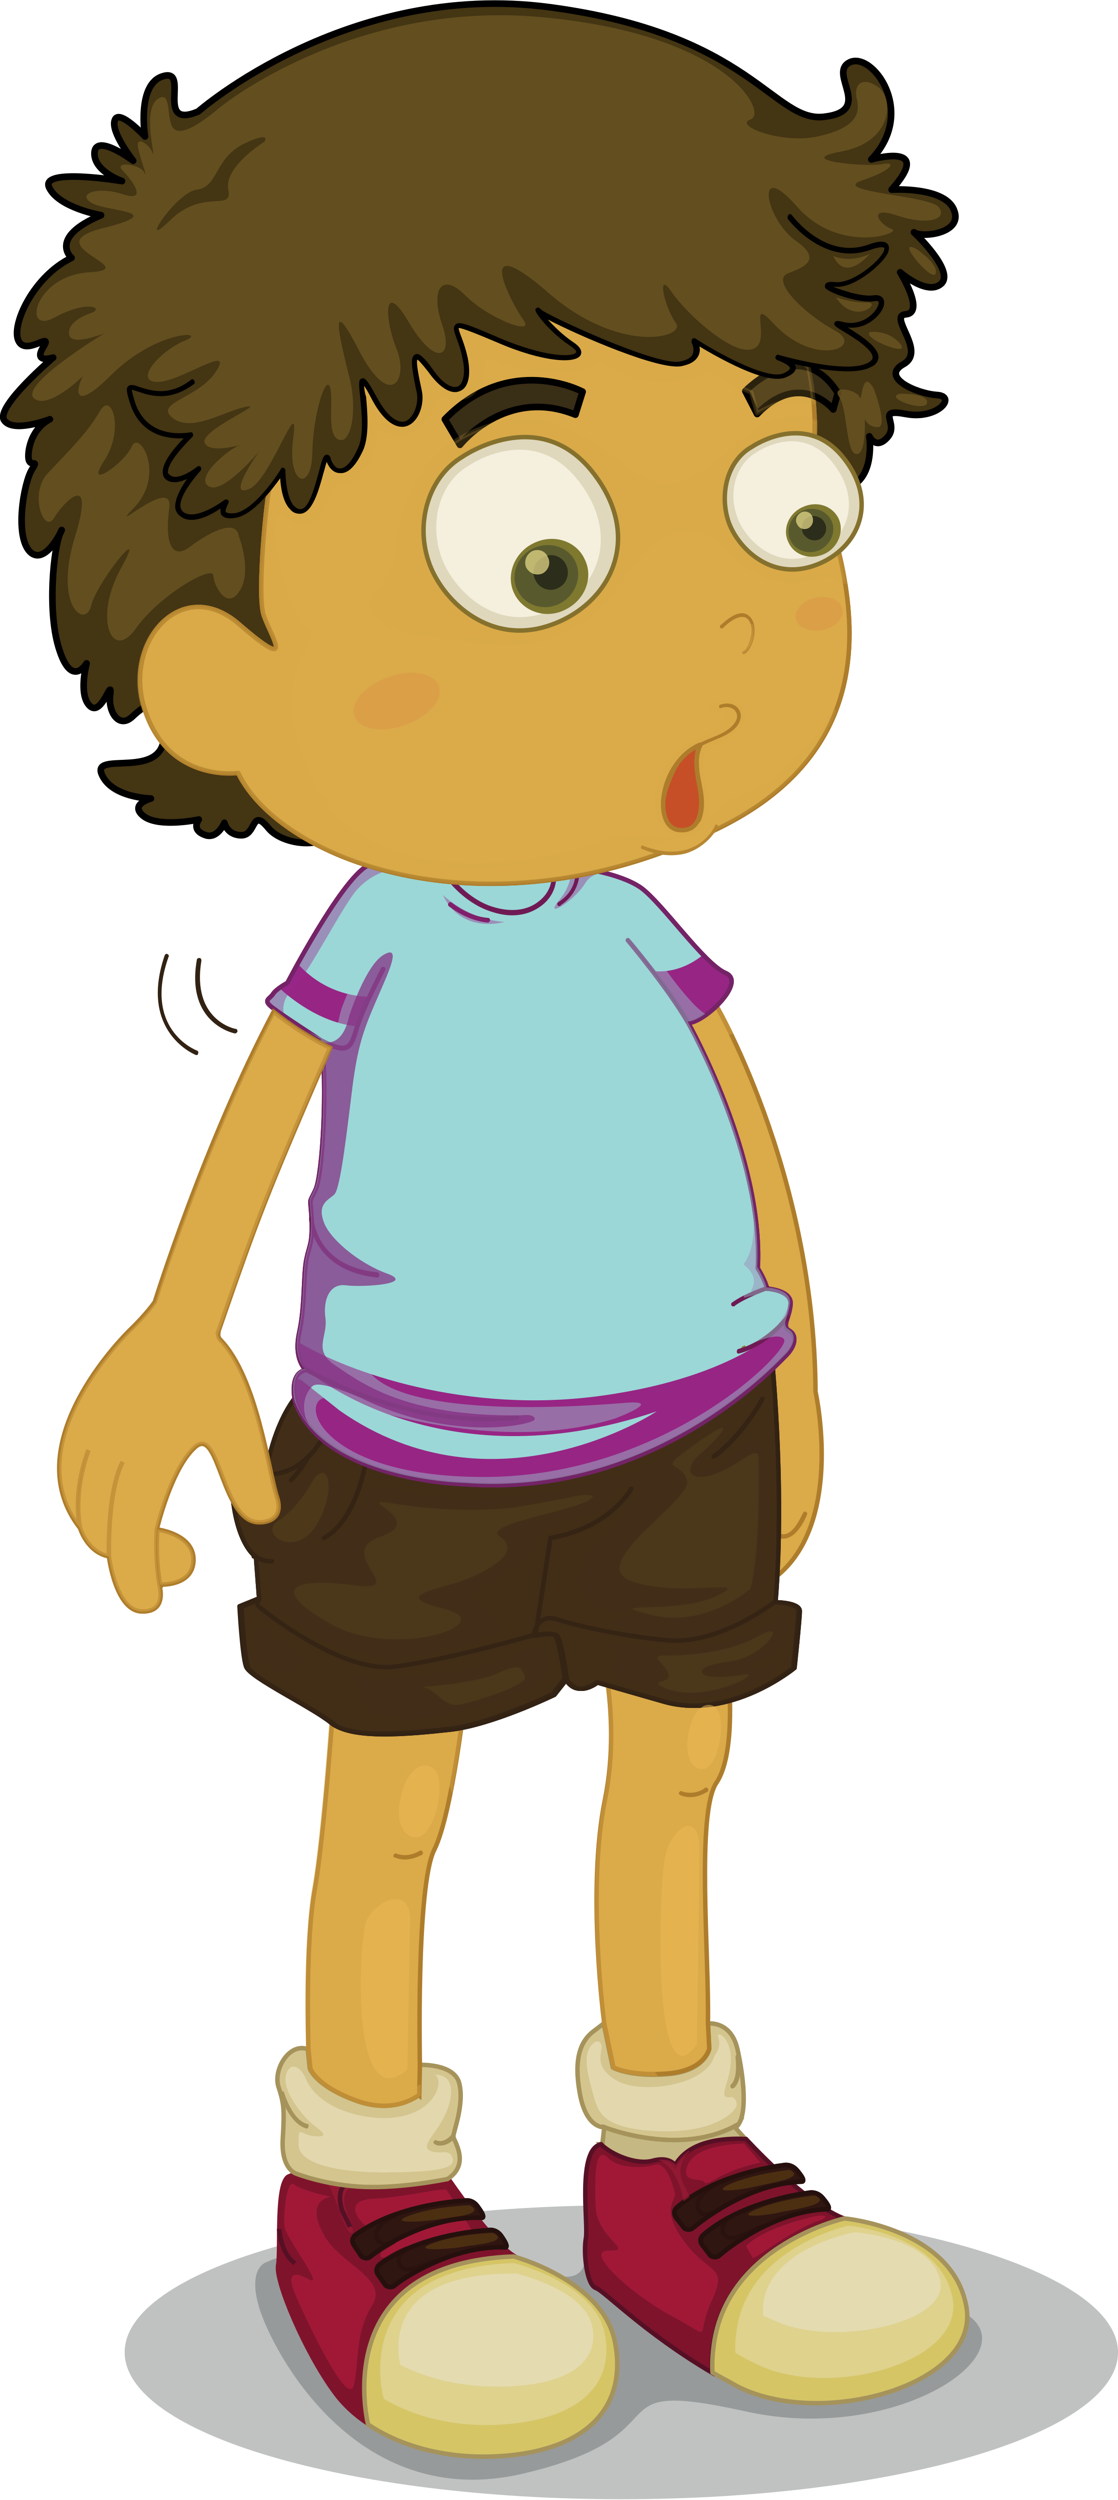 <svg width="17.04" height="38.1" viewBox="0 0 17.04 38.1" xmlns="http://www.w3.org/2000/svg" xmlns:xlink="http://www.w3.org/1999/xlink" xml:space="preserve" overflow="hidden"><defs></defs><g><path d="M17.04 35.85C17.04 37.09 13.65 38.09 9.47 38.09 5.29 38.09 1.9 37.09 1.9 35.85 1.9 34.61 5.29 33.61 9.47 33.61 13.65 33.61 17.04 34.62 17.04 35.85Z" fill="#4B5051" opacity="0.35"/><path d="M4.08 34.47C4.08 34.47 3.76 34.53 3.95 35.17 4.14 35.8 5.41 38.3 7.97 37.7 10.54 37.1 8.95 36.22 11.36 36.75 13.77 37.29 15.92 35.71 14.53 35.17 13.14 34.63 8.92 34.32 8.92 34.32 8.92 34.32 9.02 35 8.13 34.54 7.24 34.07 4.56 34.21 4.08 34.47Z" fill="#4B5051" opacity="0.35"/><g><g><g><path d="M10.87 15.24C10.87 15.24 12.41 17.81 12.43 21.21 12.43 21.21 12.98 23.67 11.42 24.26 11.42 24.26 11.1 17.73 10.19 15.87 9.27 14.01 10.87 15.24 10.87 15.24Z" stroke="#AE7D2B" stroke-width="0.068" fill="#DBAA49"/><g opacity="0.4"><path d="M10.87 15.24C10.87 15.24 10.97 15.41 11.13 15.73 11 15.77 10.89 15.84 10.92 15.99 10.98 16.31 11.39 17.17 11.66 17.95 11.66 17.95 11.86 18.47 11.77 18.54 11.68 18.61 12 19.45 12.01 20.63 12.02 21.81 12.27 22.13 12.12 22.59 11.98 23.05 12.11 23.34 12.21 23.11 12.31 22.88 12.37 23.15 11.9 23.77 11.82 23.88 11.78 23.98 11.78 24.07 11.67 24.15 11.55 24.22 11.42 24.27 11.42 24.27 11.1 17.74 10.19 15.88 9.27 14.01 10.87 15.24 10.87 15.24Z" stroke="#DBAA49" stroke-width="0.068" fill="#DBAA49"/></g></g><path d="M11.94 23.45C11.93 23.45 11.91 23.45 11.9 23.45 11.88 23.45 11.87 23.43 11.87 23.41 11.87 23.39 11.89 23.38 11.91 23.38 12.1 23.42 12.23 23.06 12.24 23.06 12.25 23.04 12.27 23.03 12.28 23.04 12.3 23.05 12.31 23.07 12.3 23.08 12.3 23.09 12.16 23.45 11.94 23.45L11.94 23.45Z" fill="#AE7D2B"/></g><path d="M4.62 21.17C4.62 21.17 4.05 21.6 3.97 23.16 3.89 24.73 6.88 22.14 4.62 21.17Z" stroke="#322214" stroke-width="0.068" stroke-linecap="round" stroke-linejoin="round" fill="#422E18"/><g><path d="M8.16 34.81C8.16 34.81 8.16 34.82 8.17 34.83 8.17 34.82 8.17 34.81 8.16 34.81L8.16 34.81Z" stroke="#921939" stroke-width="0.102" fill="#CD1F45"/></g><g><path d="M4.4 33.17 4.53 33.12C4.53 33.12 4.99 33.3 5.57 33.32 6.15 33.34 6.77 33.21 6.83 33.2 6.83 33.2 7.48 34.16 7.83 34.38 5.08 34.48 5.57 36.78 5.61 36.94 5.4 36.8 5.23 36.64 5.1 36.46 4.65 35.85 4.19 34.76 4.24 34.52 4.28 34.29 4.2 33.27 4.4 33.17Z" stroke="#7F132C" stroke-width="0.068" fill="#7F132C"/><path d="M7.83 34.39C7.83 34.39 9.18 34.75 9.37 35.68 9.56 36.61 9.03 37.29 7.78 37.42 6.89 37.51 6.13 37.3 5.61 36.95 5.57 36.78 5.08 34.49 7.83 34.39Z" stroke="#A5935B" stroke-width="0.068" stroke-linecap="round" stroke-linejoin="round" fill="#D5C565"/><path d="M7.83 34.49C7.83 34.49 9.03 34.78 9.21 35.53 9.38 36.28 8.9 36.83 7.79 36.94 6.99 37.02 6.32 36.84 5.85 36.56 5.81 36.43 5.37 34.58 7.83 34.49Z" fill="#EDE5CA" opacity="0.39"/><path d="M7.87 34.65C7.87 34.65 8.89 34.89 9.02 35.43 9.15 35.96 8.72 36.33 7.76 36.37 7.07 36.4 6.5 36.25 6.1 36.04 6.08 35.94 5.76 34.63 7.87 34.65Z" fill="#E8DEBB" opacity="0.77"/><path d="M7.24 34.07C7.24 34.07 6.84 33.42 6.81 33.38 6.78 33.33 6.16 33.49 5.69 33.51 5.22 33.53 5.44 33.86 5.69 34.01 5.94 34.17 5.82 34.2 5.8 34.37 5.79 34.55 6.58 34.03 7.24 34.07Z" fill="#CD1F45" opacity="0.44"/><path d="M5.04 33.48C5.04 33.48 4.6 33.39 4.48 33.29 4.37 33.2 4.31 33.78 4.34 33.95 4.37 34.12 4.96 34.88 4.71 34.74 4.46 34.6 4.36 34.66 4.51 34.99 4.65 35.32 5.29 36.69 5.39 36.36 5.48 36.03 5.4 35.57 5.67 35.14 5.94 34.71 5.14 34.51 4.91 34.01 4.66 33.52 5.04 33.48 5.04 33.48Z" fill="#CD1F45" opacity="0.44"/><path d="M5.35 33.32C5.35 33.32 5.18 33.42 5.27 33.67 5.36 33.91 5.43 34.09 5.33 34.02 5.23 33.95 5.08 33.34 4.96 33.24 4.96 33.24 5.14 33.3 5.35 33.32Z" fill="#9D1B36" opacity="0.63"/><g><path d="M7.69 34.25C7.69 34.25 7.78 34.28 7.65 34.09 7.56 33.95 7.43 33.99 7.43 33.99 7.43 33.99 6.44 34.03 5.79 34.51 5.79 34.51 5.71 34.57 5.76 34.66L5.88 34.83C5.88 34.83 5.95 34.89 6.02 34.83 6.08 34.77 6.86 34.22 7.69 34.25Z" stroke="#25100D" stroke-width="0.068" fill="#301611"/><path d="M7.33 33.8C7.33 33.8 7.43 33.83 7.29 33.64 7.2 33.5 7.07 33.54 7.07 33.54 7.07 33.54 6.07 33.58 5.42 34.06 5.42 34.06 5.34 34.12 5.39 34.21L5.51 34.39C5.51 34.39 5.58 34.45 5.65 34.39 5.71 34.32 6.49 33.77 7.33 33.8Z" stroke="#25100D" stroke-width="0.068" fill="#301611"/><g><path d="M5.99 34.16C6.03 34.14 6.08 34.11 6.13 34.09 6.1 34.11 6.05 34.14 5.99 34.16Z" fill="none"/><path d="M6.11 34.54C6.22 34.67 6.52 34.47 6.71 34.44 6.33 34.59 6.05 34.79 6.01 34.83 5.94 34.89 5.87 34.83 5.87 34.83L5.75 34.66C5.7 34.56 5.79 34.5 5.79 34.5 5.91 34.41 6.05 34.33 6.19 34.27 6.13 34.32 6.02 34.43 6.11 34.54Z" stroke="#25100D" stroke-width="0.068" stroke-linecap="round" stroke-linejoin="round" fill="#301611" opacity="0.43"/><path d="M6.14 34.08C6.14 34.08 6.13 34.08 6.13 34.09 6.14 34.09 6.14 34.08 6.14 34.08L6.14 34.08Z" stroke="#25100D" stroke-width="0.068" fill="#301611"/><path d="M5.42 34.06C5.6 33.93 5.81 33.83 6.02 33.75L6.02 33.76C6.02 33.76 5.66 33.93 5.75 34.12 5.79 34.22 5.91 34.21 6 34.17 5.81 34.28 5.68 34.37 5.65 34.39 5.58 34.45 5.51 34.39 5.51 34.39L5.39 34.21C5.33 34.11 5.42 34.06 5.42 34.06Z" stroke="#25100D" stroke-width="0.068" stroke-linecap="round" stroke-linejoin="round" fill="#301611" opacity="0.43"/></g><g><path d="M7.16 33.61C7.16 33.61 6.65 33.62 6.26 33.76 5.86 33.9 6.45 33.86 6.65 33.83 6.84 33.79 7.43 33.76 7.16 33.61Z" fill="#FFC113" opacity="0.14"/><path d="M7.52 34.03C7.52 34.03 7.01 34.04 6.62 34.18 6.22 34.32 6.81 34.28 7.01 34.25 7.2 34.21 7.79 34.18 7.52 34.03Z" fill="#FFC113" opacity="0.14"/></g><path d="M7.69 34.25C7.69 34.25 7.78 34.28 7.65 34.09 7.56 33.95 7.43 33.99 7.43 33.99 7.43 33.99 6.44 34.03 5.79 34.51 5.79 34.51 5.71 34.57 5.76 34.66L5.88 34.83C5.88 34.83 5.95 34.89 6.02 34.83 6.08 34.77 6.86 34.22 7.69 34.25Z" stroke="#25100D" stroke-width="0.068" fill="none"/><path d="M7.33 33.8C7.33 33.8 7.43 33.83 7.29 33.64 7.2 33.5 7.07 33.54 7.07 33.54 7.07 33.54 6.07 33.58 5.42 34.06 5.42 34.06 5.34 34.12 5.39 34.21L5.51 34.39C5.51 34.39 5.58 34.45 5.65 34.39 5.71 34.32 6.49 33.77 7.33 33.8Z" stroke="#25100D" stroke-width="0.068" fill="none"/></g><path d="M4.47 34.52C4.24 34.35 4.22 33.98 4.22 33.97L4.29 33.97C4.29 33.97 4.31 34.33 4.52 34.47L4.47 34.52 4.47 34.52Z" fill="#561025"/><path d="M5.3 33.95 5.18 33.7C5.08 33.38 5.23 33.27 5.24 33.26L5.28 33.32C5.28 33.32 5.16 33.41 5.25 33.68L5.37 33.93 5.3 33.95 5.3 33.95Z" fill="#561025"/></g><path d="M10.19 31.61C10.75 31.56 10.81 31.23 10.81 31.23L10.79 30.84C10.79 30.84 11.14 30.79 11.24 31.23 11.33 31.63 11.39 32.17 11.26 32.37 11.23 32.39 11.2 32.4 11.17 32.42 10.3 32.86 9.21 32.42 9.21 32.42 9.21 32.42 8.94 32.45 8.84 31.92 8.74 31.38 8.84 31.1 9.07 30.94L9.2 30.84 9.34 31.51C9.35 31.52 9.63 31.66 10.19 31.61Z" stroke="#A5935B" stroke-width="0.068" fill="#D3C58D"/><path d="M9.22 27.43C9.5 26.05 9.07 24.73 9.07 24.73L11.1 25.51C11.1 25.51 11.23 26.71 10.92 27.17 10.61 27.63 10.81 29.82 10.79 30.83L10.81 31.22C10.81 31.22 10.75 31.55 10.19 31.6 9.63 31.65 9.35 31.51 9.35 31.51L9.21 30.84C9.21 30.84 8.94 28.81 9.22 27.43Z" stroke="#AE7D2B" stroke-width="0.068" fill="#DBAA49"/><path d="M4.69 31.23C4.69 31.23 4.69 31.22 4.69 31.23L4.72 31.52C4.72 31.52 4.79 31.78 5.41 32.01 6.03 32.24 6.37 31.92 6.37 31.92L6.38 31.47C6.38 31.47 6.92 31.44 7 31.75 7.08 32.07 6.91 32.49 6.91 32.56 6.91 32.62 7.18 32.98 6.82 33.21 6.76 33.22 6.14 33.35 5.56 33.33 4.98 33.31 4.52 33.13 4.52 33.13 4.52 33.13 4.28 33.07 4.31 32.59 4.34 32.12 4.32 32.04 4.24 31.79 4.17 31.53 4.41 31.13 4.69 31.23Z" stroke="#A5935B" stroke-width="0.068" fill="#D3C58D"/><path d="M5.42 32.01C4.8 31.78 4.73 31.52 4.73 31.52L4.7 31.22C4.7 31.1 4.65 29.6 4.8 28.78 4.95 27.93 5.09 25.83 5.09 25.83L7.1 25.77C7.1 25.77 6.9 27.63 6.62 28.19 6.34 28.74 6.4 31.48 6.4 31.48L6.39 31.93C6.38 31.92 6.04 32.24 5.42 32.01Z" stroke="#AE7D2B" stroke-width="0.068" fill="#DBAA49"/><g opacity="0.37"><path d="M4.79 28.78C4.94 27.93 5.08 25.83 5.08 25.83L7.09 25.77C7.09 25.77 7.01 26.51 6.88 27.2 6.84 27.08 6.65 26.58 6.06 26.66 5.45 26.75 5.32 27.5 5.27 28.02 5.22 28.63 5 29.19 4.97 29.79 4.94 30.42 4.82 31.75 5.55 31.9 5.87 31.97 6.16 31.93 6.38 31.82L6.38 31.92C6.38 31.92 6.04 32.24 5.42 32.01 4.8 31.78 4.73 31.52 4.73 31.52L4.7 31.22C4.69 31.09 4.65 29.6 4.79 28.78Z" stroke="#DBAA49" stroke-width="0.068" fill="#DBAA49"/></g><g opacity="0.4"><path d="M9.07 24.73 11.1 25.51C11.1 25.51 11.11 25.64 11.12 25.82 10.76 25.86 9.94 26.02 9.87 26.73 9.78 27.65 9.81 27.36 9.65 27.74 9.49 28.12 9.18 29.29 9.76 31.21 9.81 31.38 9.88 31.51 9.96 31.61 9.56 31.61 9.35 31.51 9.35 31.51L9.21 30.84C9.21 30.84 8.95 28.8 9.23 27.43 9.5 26.06 9.07 24.73 9.07 24.73Z" stroke="#DBAA49" stroke-width="0.068" fill="#DBAA49"/></g><path d="M6.21 31.54C6.21 31.54 6.24 29.77 6.25 29.25 6.25 28.73 5.71 28.96 5.58 29.29 5.46 29.62 5.34 32.29 6.21 31.54Z" fill="#EDBA57" opacity="0.53"/><path d="M10.62 31.16C10.62 31.16 10.66 28.89 10.66 28.22 10.67 27.55 10.24 27.85 10.14 28.28 10.04 28.71 9.93 32.13 10.62 31.16Z" fill="#EDBA57" opacity="0.53"/><path d="M6.62 31.62C6.62 31.62 6.95 31.58 6.86 32.01 6.77 32.44 6.39 32.68 6.54 32.77 6.7 32.86 6.85 32.72 6.9 32.9 6.95 33.08 6.51 33.1 5.88 33.11 5.25 33.11 4.55 33.01 4.55 32.68 4.55 32.35 4.56 32.56 4.85 32.56 5.04 32.56 4.83 32.43 4.77 32.38 4.6 32.24 4.23 31.79 4.39 31.55 4.46 31.44 4.59 31.51 4.66 31.68 4.85 32.12 5.46 32.29 5.9 32.28 6.67 32.25 6.78 31.67 6.62 31.62Z" fill="#E6DBB5" opacity="0.83"/><path d="M10.89 31.33C10.89 31.33 11 31.2 10.95 31.06 10.9 30.92 11.15 31.05 11.14 31.4 11.13 31.76 10.91 32 11.15 31.96 11.15 31.96 11.22 31.97 11.23 32.07 11.24 32.16 10.91 32.52 10.02 32.48 9.13 32.44 9.11 32.16 9.03 31.88 8.94 31.55 8.87 31.26 9.07 31.12 9.07 31.12 9.16 31.08 9.17 31.19 9.17 31.3 9.05 31.52 9.42 31.72 9.8 31.92 10.77 31.78 10.89 31.33Z" fill="#E6DBB5" opacity="0.83"/><path d="M11.17 31.83C11.16 31.83 11.15 31.83 11.14 31.82 11.13 31.81 11.13 31.78 11.14 31.77 11.24 31.68 11.22 31.44 11.21 31.35 11.21 31.33 11.22 31.31 11.24 31.31 11.26 31.31 11.28 31.32 11.28 31.34 11.28 31.35 11.33 31.69 11.19 31.82 11.18 31.82 11.17 31.83 11.17 31.83L11.17 31.83Z" fill="#A5935B"/><path d="M4.67 32.44C4.67 32.44 4.67 32.44 4.67 32.44 4.4 32.36 4.27 31.93 4.27 31.91 4.27 31.89 4.28 31.87 4.29 31.87 4.31 31.87 4.33 31.88 4.33 31.89 4.33 31.89 4.45 32.31 4.68 32.37 4.7 32.37 4.71 32.39 4.7 32.41 4.7 32.43 4.69 32.44 4.67 32.44L4.67 32.44Z" fill="#A5935B"/><path d="M6.71 32.7C6.68 32.7 6.66 32.7 6.63 32.68 6.61 32.67 6.6 32.65 6.61 32.64 6.62 32.62 6.64 32.61 6.65 32.62 6.77 32.67 6.88 32.54 6.88 32.53 6.89 32.52 6.91 32.51 6.93 32.53 6.94 32.54 6.95 32.56 6.93 32.58 6.94 32.59 6.84 32.7 6.71 32.7L6.71 32.7Z" fill="#A5935B"/><path d="M9.18 32.67C9.17 32.67 9.17 32.67 9.16 32.67 9.15 32.66 9.14 32.65 9.14 32.65 9.11 32.62 9.03 32.58 8.92 32.53L9.22 32.42 9.18 32.67Z" fill="none"/><path d="M9.21 32.42C9.21 32.42 10.3 32.86 11.17 32.42 11.2 32.4 11.23 32.39 11.26 32.37 11.25 32.39 11.23 32.41 11.21 32.43 11.21 32.43 11.27 32.5 11.37 32.61 11.19 32.6 10.53 32.58 10.29 33.01 10.29 33.01 10.21 32.87 9.95 32.94 9.7 33 9.32 32.84 9.16 32.68 9.17 32.68 9.17 32.68 9.18 32.68L9.21 32.42Z" stroke="#A5935B" stroke-width="0.068" fill="#C5B883"/><path d="M9.95 32.93C10.21 32.86 10.29 33 10.29 33 10.53 32.57 11.19 32.59 11.37 32.6 11.68 32.93 12.37 33.62 12.86 33.81 12.86 33.81 11.09 34.21 10.87 35.73 10.85 35.88 10.84 36.02 10.85 36.16 9.8 35.54 9.21 34.91 9.08 34.87 8.94 34.82 8.89 34.33 8.93 34.11 8.97 33.89 8.79 32.76 9.16 32.68 9.32 32.84 9.7 33 9.95 32.93Z" stroke="#561025" stroke-width="0.068" fill="#7F132C"/><path d="M10.88 35.73C11.09 34.21 12.87 33.81 12.87 33.81 12.87 33.81 14.52 33.96 14.73 35.16 14.94 36.36 12.49 37.03 11.22 36.36 11.1 36.29 10.98 36.23 10.86 36.16 10.85 36.02 10.86 35.88 10.88 35.73Z" stroke="#A5935B" stroke-width="0.068" stroke-linecap="round" stroke-linejoin="round" fill="#D5C565"/><path d="M11.23 35.5C11.41 34.25 12.93 33.92 12.93 33.92 12.93 33.92 14.34 34.04 14.52 35.03 14.7 36.02 12.6 36.58 11.51 36.02 11.4 35.97 11.3 35.91 11.21 35.86 11.2 35.74 11.21 35.62 11.23 35.5Z" fill="#EDE5CA" opacity="0.39"/><path d="M11.64 35.06C11.79 34.24 13.03 34.02 13.03 34.02 13.03 34.02 14.18 34.1 14.33 34.75 14.48 35.4 12.76 35.76 11.88 35.4 11.79 35.36 11.71 35.33 11.63 35.29 11.63 35.22 11.63 35.14 11.64 35.06Z" fill="#E8DEBB" opacity="0.77"/><g><path d="M12.6 33.67C12.6 33.67 12.7 33.69 12.55 33.51 12.45 33.38 12.32 33.42 12.32 33.42 12.32 33.42 11.33 33.53 10.72 34.06 10.72 34.06 10.64 34.12 10.7 34.21L10.83 34.38C10.83 34.38 10.91 34.43 10.97 34.37 11.04 34.31 11.77 33.7 12.6 33.67Z" stroke="#25100D" stroke-width="0.068" fill="#301611"/><path d="M12.21 33.25C12.21 33.25 12.31 33.27 12.16 33.09 12.06 32.96 11.93 33 11.93 33 11.93 33 10.94 33.11 10.32 33.64 10.32 33.64 10.24 33.7 10.3 33.79L10.43 33.96C10.43 33.96 10.5 34.01 10.57 33.95 10.64 33.89 11.38 33.28 12.21 33.25Z" stroke="#25100D" stroke-width="0.068" fill="#301611"/><g><path d="M10.9 33.71C10.94 33.68 10.99 33.66 11.03 33.63 11.01 33.64 10.96 33.68 10.9 33.71Z" fill="none"/><path d="M11.05 34.07C11.17 34.2 11.45 33.97 11.64 33.93 11.27 34.11 11.01 34.33 10.97 34.37 10.9 34.43 10.83 34.38 10.83 34.38L10.7 34.21C10.65 34.12 10.72 34.06 10.72 34.06 10.84 33.96 10.97 33.88 11.1 33.8 11.06 33.85 10.96 33.97 11.05 34.07Z" stroke="#25100D" stroke-width="0.068" stroke-linecap="round" stroke-linejoin="round" fill="#301611" opacity="0.43"/><path d="M11.05 33.62C11.05 33.62 11.04 33.62 11.04 33.63 11.04 33.62 11.05 33.62 11.05 33.62L11.05 33.62Z" stroke="#25100D" stroke-width="0.068" fill="#301611"/><path d="M10.32 33.64C10.49 33.49 10.69 33.38 10.89 33.29L10.89 33.3C10.89 33.3 10.55 33.49 10.65 33.68 10.7 33.78 10.81 33.75 10.9 33.71 10.72 33.83 10.59 33.93 10.57 33.95 10.5 34.01 10.43 33.96 10.43 33.96L10.3 33.8C10.25 33.71 10.32 33.64 10.32 33.64Z" stroke="#25100D" stroke-width="0.068" stroke-linecap="round" stroke-linejoin="round" fill="#301611" opacity="0.43"/></g><g><path d="M12.03 33.07C12.03 33.07 11.53 33.12 11.14 33.28 10.76 33.45 11.34 33.37 11.53 33.32 11.73 33.27 12.31 33.19 12.03 33.07Z" fill="#FFC113" opacity="0.14"/><path d="M12.42 33.46C12.42 33.46 11.92 33.51 11.53 33.67 11.15 33.83 11.73 33.76 11.92 33.71 12.12 33.67 12.7 33.59 12.42 33.46Z" fill="#FFC113" opacity="0.14"/></g><path d="M12.6 33.67C12.6 33.67 12.7 33.69 12.55 33.51 12.45 33.38 12.32 33.42 12.32 33.42 12.32 33.42 11.33 33.53 10.72 34.06 10.72 34.06 10.64 34.12 10.7 34.21L10.83 34.38C10.83 34.38 10.91 34.43 10.97 34.37 11.04 34.31 11.77 33.7 12.6 33.67Z" stroke="#25100D" stroke-width="0.068" fill="none"/><path d="M12.21 33.25C12.21 33.25 12.31 33.27 12.16 33.09 12.06 32.96 11.93 33 11.93 33 11.93 33 10.94 33.11 10.32 33.64 10.32 33.64 10.24 33.7 10.3 33.79L10.43 33.96C10.43 33.96 10.5 34.01 10.57 33.95 10.64 33.89 11.38 33.28 12.21 33.25Z" stroke="#25100D" stroke-width="0.068" fill="none"/></g><path d="M11.59 32.96 11.34 32.67C11.34 32.67 10.63 32.67 10.49 32.98 10.35 33.29 10.69 33.18 10.74 33.26 10.78 33.33 10.99 33.08 11.59 32.96Z" fill="#CD1F45" opacity="0.44"/><path d="M12.46 33.77C12.46 33.77 11.69 33.92 11.37 34.23 11.37 34.23 11.45 34.37 11.47 34.41 11.49 34.45 12.12 33.94 12.53 33.83 12.52 33.83 12.69 33.75 12.46 33.77Z" fill="#CD1F45" opacity="0.44"/><path d="M10.29 33.44C10.29 33.44 10.18 32.94 9.99 32.99 9.79 33.05 9.43 33.05 9.27 32.89 9.11 32.73 9.05 32.96 9.08 33.65 9.11 34.12 9.68 34.31 9.28 34.3 8.88 34.29 9.62 34.97 10.26 35.31 10.9 35.65 10.59 35.64 10.84 35.08 11.1 34.52 10.83 34.68 10.45 34.19 10.07 33.7 10.28 33.55 10.29 33.44Z" fill="#CD1F45" opacity="0.44"/><g opacity="0.65"><path d="M10.45 33.35 10.51 33.48 10.42 33.55C10.42 33.55 10.34 33.01 10.03 32.92 10.23 32.89 10.3 33 10.3 33 10.35 32.91 10.42 32.84 10.5 32.78L10.51 32.79C10.51 32.79 10.24 33 10.45 33.35Z" fill="#9D1B36"/></g><g><path d="M3.53 22.53C3.53 22.53 3.5 22.42 3.58 22.39 3.66 22.36 4.5 22.86 5.02 21.72L11.75 20.54C11.75 20.54 11.97 22.61 11.82 24.42 11.82 24.42 12.18 24.42 12.19 24.55 12.19 24.68 12.11 25.42 12.11 25.42 12.11 25.42 11.13 26.23 10.12 25.93 9.11 25.64 9.11 25.64 9.11 25.64 9.11 25.64 8.81 25.89 8.64 25.59 8.64 25.59 8.56 24.99 8.49 24.93 8.43 24.87 8.16 24.93 8.16 24.93L8.39 23.44C9.31 23.28 9.62 22.69 9.62 22.69 9.62 22.69 9.31 23.28 8.39 23.44L8.16 24.93C8.16 24.93 8.43 24.87 8.49 24.93 8.55 24.99 8.64 25.59 8.64 25.59L8.45 25.83C8.45 25.83 7.5 26.29 6.87 26.36 6.24 26.43 5.37 26.51 5.08 26.27 4.79 26.03 3.84 25.58 3.78 25.41 3.72 25.24 3.68 24.49 3.68 24.49L3.95 24.38 3.9 23.72C3.87 23.72 3.55 23.46 3.53 22.53Z" stroke="#322214" stroke-width="0.068" stroke-linecap="round" stroke-linejoin="round" fill="#422E18"/><g><path d="M6.02 25.4C6.86 25.29 8.13 24.92 8.13 24.92 8.13 24.92 8.4 24.86 8.46 24.92 8.52 24.98 8.61 25.58 8.61 25.58L8.42 25.82C8.42 25.82 7.47 26.28 6.84 26.35 6.21 26.42 5.34 26.5 5.05 26.26 4.76 26.02 3.81 25.57 3.75 25.4 3.69 25.23 3.65 24.48 3.65 24.48L3.92 24.37 3.93 24.47C3.93 24.48 5.18 25.51 6.02 25.4Z" stroke="#322214" stroke-width="0.068" stroke-linecap="round" stroke-linejoin="round" fill="#422E18"/><path d="M8.13 24.93C8.17 24.71 8.31 24.62 8.49 24.68 8.67 24.74 9.39 24.93 10.18 25 10.96 25.07 11.8 24.42 11.8 24.42 11.8 24.42 12.16 24.42 12.17 24.55 12.17 24.68 12.09 25.42 12.09 25.42 12.09 25.42 11.11 26.23 10.1 25.93 9.09 25.64 9.09 25.64 9.09 25.64 9.09 25.64 8.79 25.89 8.62 25.59 8.62 25.59 8.54 24.99 8.47 24.93 8.4 24.86 8.13 24.93 8.13 24.93Z" stroke="#322214" stroke-width="0.068" stroke-linecap="round" stroke-linejoin="round" fill="#422E18"/></g><path d="M8.33 22.89C8.42 22.87 8.52 22.85 8.61 22.84 8.74 22.81 8.91 22.76 9.04 22.8 9.03 22.83 9 22.84 8.98 22.86 8.66 23.05 7.33 23.23 7.62 23.42 7.91 23.61 7.61 23.85 7.18 24.04 6.75 24.23 5.88 24.3 6.77 24.52 7.66 24.74 6.01 25.3 5.04 24.75 4.07 24.2 4.48 24.04 5.39 24.16 6.29 24.28 5.06 23.67 5.8 23.42 6.54 23.16 5.34 22.81 5.97 22.91 6.57 23.01 7.2 23.04 7.81 22.98 7.98 22.95 8.16 22.92 8.33 22.89Z" fill="#6A5422" opacity="0.25"/><path d="M11.56 22.23C11.56 22.23 11.6 23.58 11.44 24.21 11.44 24.21 10.76 24.82 9.92 24.61 9.08 24.4 10.35 24.61 10.93 24.32 11.51 24.03 10.36 24.36 9.63 24.1 8.9 23.84 10.56 22.87 10.47 22.56 10.38 22.24 9.99 22.45 10.54 22.05 11.31 21.49 11.01 21.87 10.65 22.18 10.35 22.44 10.57 22.75 11.35 22.22 11.36 22.22 11.58 22.05 11.56 22.23Z" fill="#6A5422" opacity="0.25"/><path d="M4.79 22.53C4.79 22.53 4.56 22.98 4.25 23.17 3.93 23.36 4.46 23.75 4.79 23.29 5.11 22.82 5.05 22.23 4.79 22.53Z" fill="#6A5422" opacity="0.28"/><g><path d="M4.12 23.83C3.99 23.83 3.86 23.75 3.85 23.75 3.83 23.74 3.83 23.72 3.84 23.7 3.85 23.68 3.87 23.68 3.89 23.69 3.89 23.69 4.03 23.77 4.14 23.76 4.16 23.76 4.18 23.77 4.18 23.79 4.18 23.81 4.17 23.82 4.15 23.83 4.13 23.83 4.13 23.83 4.12 23.83L4.12 23.83Z" fill="#322214"/><path d="M3.53 22.53C3.53 22.53 3.5 22.42 3.58 22.39 3.66 22.36 4.5 22.86 5.02 21.72L11.75 20.54C11.75 20.54 11.97 22.61 11.82 24.42 11.82 24.42 12.18 24.42 12.19 24.55 12.19 24.68 12.11 25.42 12.11 25.42 12.11 25.42 11.13 26.23 10.12 25.93 9.11 25.64 9.11 25.64 9.11 25.64 9.11 25.64 8.81 25.89 8.64 25.59 8.64 25.59 8.56 24.99 8.49 24.93 8.43 24.87 8.16 24.93 8.16 24.93L8.39 23.44C9.31 23.28 9.62 22.69 9.62 22.69 9.62 22.69 9.31 23.28 8.39 23.44L8.16 24.93C8.16 24.93 8.43 24.87 8.49 24.93 8.55 24.99 8.64 25.59 8.64 25.59L8.45 25.83C8.45 25.83 7.5 26.29 6.87 26.36 6.24 26.43 5.37 26.51 5.08 26.27 4.79 26.03 3.84 25.58 3.78 25.41 3.72 25.24 3.68 24.49 3.68 24.49L3.95 24.38 3.9 23.72C3.87 23.72 3.55 23.46 3.53 22.53Z" stroke="#322214" stroke-width="0.068" stroke-linecap="round" stroke-linejoin="round" fill="none"/></g><g><path d="M4.94 23.48C4.93 23.48 4.92 23.47 4.91 23.46 4.9 23.44 4.91 23.42 4.92 23.41 5.38 23.17 5.53 22.33 5.53 22.33 5.53 22.31 5.55 22.3 5.57 22.3 5.59 22.3 5.6 22.32 5.6 22.34 5.59 22.38 5.44 23.22 4.95 23.47 4.95 23.48 4.95 23.48 4.94 23.48L4.94 23.48Z" fill="#322214"/><path d="M4.44 22.59C4.43 22.59 4.42 22.59 4.41 22.58 4.4 22.57 4.4 22.54 4.41 22.53 4.55 22.4 4.65 22.2 4.65 22.2 4.66 22.18 4.68 22.18 4.7 22.18 4.72 22.19 4.72 22.21 4.72 22.23 4.72 22.24 4.61 22.44 4.46 22.58 4.46 22.59 4.45 22.59 4.44 22.59L4.44 22.59Z" fill="#322214"/><path d="M4 23.05C4 23.05 4 23.05 4 23.05 3.87 23.02 3.71 22.86 3.71 22.85 3.7 22.84 3.7 22.81 3.71 22.8 3.72 22.79 3.75 22.79 3.76 22.8 3.8 22.84 3.92 22.96 4.01 22.98 4.03 22.98 4.04 23 4.04 23.02 4.03 23.04 4.01 23.05 4 23.05L4 23.05Z" fill="#322214"/><path d="M10.88 22.23C10.87 22.23 10.86 22.23 10.85 22.22 10.84 22.21 10.84 22.18 10.86 22.17 11.3 21.84 11.59 21.31 11.59 21.3 11.6 21.28 11.62 21.28 11.64 21.29 11.66 21.3 11.66 21.32 11.65 21.34 11.64 21.36 11.35 21.9 10.9 22.23 10.89 22.22 10.88 22.23 10.88 22.23L10.88 22.23Z" fill="#322214"/></g><path d="M3.87 23.72 3.92 24.38 3.65 24.49C3.65 24.49 3.69 25.23 3.75 25.41 3.81 25.58 4.77 26.04 5.05 26.27 5.34 26.51 6.21 26.42 6.84 26.36 7.47 26.29 8.42 25.83 8.42 25.83L8.61 25.59C8.61 25.59 8.53 24.99 8.46 24.93 8.4 24.87 8.13 24.93 8.13 24.93L8.36 23.44C9.28 23.28 9.59 22.69 9.59 22.69 9.59 22.69 9.28 23.28 8.36 23.44L8.13 24.93C8.13 24.93 8.4 24.87 8.46 24.93 8.52 24.99 8.61 25.59 8.61 25.59 8.78 25.89 9.08 25.64 9.08 25.64 9.08 25.64 9.08 25.64 10.09 25.93 11.11 26.23 12.08 25.42 12.08 25.42 12.08 25.42 12.16 24.68 12.16 24.55 12.16 24.42 11.79 24.42 11.79 24.42 11.94 22.6 11.72 20.54 11.72 20.54L4.99 21.72C4.47 22.86 3.63 22.36 3.55 22.39 3.47 22.42 3.5 22.53 3.5 22.53 3.55 23.46 3.87 23.72 3.87 23.72ZM4.07 23.1C4.28 23.12 3.93 22.9 3.76 22.72 3.59 22.54 3.89 22.56 4.07 22.58 4.25 22.59 4.47 22.49 4.36 22.65 4.25 22.8 4.43 22.7 4.61 22.5 4.79 22.29 4.88 22.3 4.88 22.3 5.23 22.35 5.21 22.74 5.21 22.74 5.22 23.45 4.34 23.71 4.75 23.62 5.15 23.53 5.41 23.15 5.52 22.87 5.63 22.59 5.8 22.65 5.8 22.65 7.29 23.11 9.24 22.59 9.89 22.32 10.54 22.06 11.58 21.27 10.95 21.97 10.32 22.67 10.88 22.41 11.24 22.09 11.6 21.77 11.64 22.08 11.64 22.08 11.78 22.5 11.55 24.49 11.55 24.49 10.79 25.16 9.67 24.96 9.36 24.83 9.04 24.7 10.07 24.56 9.42 24.55 8.77 24.54 8.63 24.02 9.08 23.57 9.54 23.13 10.01 22.18 9.47 22.7 8.93 23.22 8.27 23.2 8.21 23.46 8.16 23.73 7.67 24 7.67 24 6.82 24.43 7.31 24.38 7.56 24.65 7.81 24.92 7.43 25 6.43 25.22 5.43 25.45 4.59 24.81 4.46 24.7 4.33 24.59 4.12 24.29 4.12 24.09 4.11 23.89 4.18 23.84 4.29 23.78 4.4 23.72 4.13 23.75 3.96 23.52 3.79 23.3 3.87 23.08 4.07 23.1Z" fill="#422E18" opacity="0.2"/><g><g><path d="M9.81 25.12C9.81 25.12 10.95 25.33 11.96 24.6 11.96 24.6 12.03 24.56 12.02 24.78 12.01 24.99 11.76 25.31 11.24 25.42 10.72 25.53 11.44 25.5 11.82 25.35 12.2 25.19 11.11 26.22 9.85 25.75 9.85 25.75 9.26 25.61 9.29 25.47 9.33 25.33 9.52 25.33 9.31 25.11 9.1 24.9 9.58 25.09 9.81 25.12Z" fill="#422E18"/><path d="M5.76 25.6C5.76 25.6 7.17 25.48 7.59 25.33 8 25.19 8.18 24.97 8.27 25.14 8.35 25.31 8.41 25.59 8.15 25.71 7.89 25.83 6.93 26.24 6.17 26.19 5.41 26.15 5.54 25.93 5.41 25.65 5.27 25.37 5.52 25.64 5.76 25.6Z" fill="#422E18"/><path d="M4.62 25.26C4.62 25.26 3.94 24.69 3.91 24.8 3.88 24.91 3.9 25.08 3.88 25.23 3.86 25.37 4.56 25.69 4.62 25.26Z" fill="#422E18"/></g><g><path d="M10.46 25.22C10.86 25.19 11.26 25.11 11.61 24.91 11.7 24.86 11.85 24.82 11.75 24.96 11.63 25.13 11.43 25.24 11.24 25.3 11.17 25.32 10.68 25.36 10.7 25.48 10.72 25.61 11.22 25.54 11.29 25.53 11.74 25.43 10.85 25.94 10.23 25.76 10.23 25.76 9.9 25.67 10.1 25.62 10.3 25.57 10.13 25.41 10.04 25.3 9.97 25.22 10.14 25.23 10.18 25.23 10.28 25.23 10.37 25.23 10.46 25.22Z" fill="#6A5422" opacity="0.25"/><path d="M6.43 25.71C6.43 25.71 7.24 25.66 7.59 25.5 7.94 25.34 7.94 25.42 8 25.55 8.06 25.68 7.26 25.93 7 25.98 6.75 26.02 6.66 25.74 6.43 25.71Z" fill="#6A5422" opacity="0.25"/></g></g></g><g><path d="M4.16 15.15C4.21 15.07 4.38 14.98 4.38 14.98 4.38 14.98 5.18 13.44 5.59 13.2 6 12.96 6.22 12.96 6.22 12.96 6.22 12.96 5.94 12.17 6.75 12.51 7.56 12.85 8.13 13.07 8.13 13.07 8.13 13.07 8.58 12.52 8.82 13.23 8.82 13.23 9.44 13.3 9.77 13.53 10.1 13.77 10.73 14.69 11.06 14.83 11.39 14.97 10.73 15.59 10.49 15.59 10.17 15.03 9.57 14.33 9.57 14.33 9.57 14.33 10.17 15.04 10.49 15.59 10.49 15.59 11.64 17.62 11.55 19.33 11.55 19.33 11.67 19.52 11.69 19.64 11.69 19.64 12.07 19.66 12.05 19.88 12.03 20.1 11.91 20.21 12.03 20.28 12.15 20.35 12.13 20.52 11.96 20.68 11.79 20.85 9.94 22.83 7.09 22.62 7.09 22.62 4.95 22.58 4.5 21.37 4.5 21.37 4.39 20.93 4.66 20.88 4.66 20.88 4.47 20.72 4.56 20.31 4.65 19.9 4.62 19.43 4.67 19.19 4.72 18.95 4.76 18.97 4.75 18.59 4.73 18.21 4.7 18.37 4.81 18.13 4.92 17.89 4.99 16.5 4.9 15.86 5.33 16.08 5.35 15.95 5.44 15.66 5.53 15.36 5.84 14.77 5.84 14.77 5.84 14.77 5.53 15.36 5.44 15.66 5.35 15.96 5.32 16.09 4.9 15.86 4.9 15.86 4.34 15.5 4.17 15.37 3.99 15.24 4.11 15.23 4.16 15.15Z" stroke="#742367" stroke-width="0.068" stroke-linecap="round" stroke-linejoin="round" fill="#9BD7D6"/><path d="M5.62 15.19C5.55 15.35 5.47 15.52 5.43 15.64 4.78 15.58 4.25 15.05 4.25 15.05L4.25 15.05C4.31 15 4.37 14.97 4.37 14.97 4.37 14.97 4.43 14.85 4.53 14.67 4.53 14.67 4.54 14.68 4.54 14.69 4.98 15.18 5.53 15.19 5.62 15.19Z" fill="#972584"/><path d="M4.6 21.04 5.18 21.5C7.54 23.15 10.01 21.51 10.01 21.51 6.68 22.64 4.66 20.87 4.66 20.87 4.66 20.87 4.66 20.87 4.66 20.87 4.65 20.86 4.52 20.74 4.54 20.45 5.3 20.91 7.11 21.56 9.18 21.27 11.27 20.98 11.97 20.17 11.97 20.17 11.97 20.17 11.98 20.17 11.99 20.16 11.98 20.21 11.99 20.25 12.04 20.28 12.16 20.35 12.14 20.52 11.97 20.68 11.8 20.85 9.95 22.83 7.1 22.62 7.1 22.62 4.96 22.58 4.51 21.37 4.51 21.37 4.47 21.21 4.5 21.07 4.54 20.98 4.6 21.04 4.6 21.04Z" fill="#972584"/><path d="M9.95 14.8C10.34 14.84 10.62 14.63 10.72 14.55 10.85 14.68 10.97 14.79 11.06 14.83 11.37 14.96 10.82 15.5 10.55 15.58 10.52 15.57 10.49 15.56 10.47 15.55 10.33 15.3 10.13 15.02 9.95 14.8Z" fill="#972584"/><path d="M6.33 12.48C6.03 12.92 6.81 13.61 6.43 13.36 6.05 13.11 5.65 13.33 5.45 13.55 5.24 13.77 4.71 14.83 4.48 15.05 4.29 15.23 4.31 15.4 4.33 15.47 4.26 15.42 4.2 15.38 4.16 15.36 3.99 15.23 4.1 15.23 4.16 15.15 4.21 15.07 4.38 14.98 4.38 14.98 4.38 14.98 5.18 13.44 5.59 13.2 6 12.96 6.22 12.96 6.22 12.96 6.22 12.96 6.04 12.46 6.38 12.42 6.37 12.44 6.35 12.46 6.33 12.48Z" fill="#97278D" opacity="0.41"/><path d="M8.92 13.46C8.75 13.74 8.26 14.03 8.53 13.71 8.8 13.39 8.7 13 8.7 13 8.7 13 8.71 13 8.72 13 8.76 13.05 8.79 13.13 8.83 13.22 8.83 13.22 9.03 13.24 9.26 13.3 9.13 13.3 9 13.33 8.92 13.46Z" fill="#97278D" opacity="0.41"/><path d="M11.37 20.53C11.37 20.53 11.36 20.54 11.35 20.54 11.31 20.56 11.33 20.56 11.37 20.53Z" stroke="#8B8131" stroke-width="0.068" fill="#8B8131"/><path d="M11.87 20.17C12.12 19.84 12.01 19.71 11.83 19.65 11.65 19.59 11.38 19.82 11.47 19.62 11.56 19.42 11.33 19.27 11.33 19.27 11.65 18.87 11.39 17.9 11.39 17.9L11.39 17.9C11.5 18.37 11.57 18.86 11.55 19.33 11.55 19.33 11.67 19.52 11.69 19.64 11.69 19.64 12.07 19.66 12.05 19.88 12.03 20.1 11.91 20.21 12.03 20.28 12.04 20.28 12.04 20.29 12.05 20.3 11.92 20.25 11.69 20.42 11.87 20.17Z" fill="#97278D" opacity="0.34"/><path d="M4.16 15.15C4.21 15.07 4.38 14.98 4.38 14.98 4.38 14.98 5.18 13.44 5.59 13.2 6 12.96 6.22 12.96 6.22 12.96 6.22 12.96 5.94 12.17 6.75 12.51 7.56 12.85 8.13 13.07 8.13 13.07 8.13 13.07 8.58 12.52 8.82 13.23 8.82 13.23 9.44 13.3 9.77 13.53 10.1 13.77 10.73 14.69 11.06 14.83 11.39 14.97 10.73 15.59 10.49 15.59 10.17 15.03 9.57 14.33 9.57 14.33 9.57 14.33 10.17 15.04 10.49 15.59 10.49 15.59 11.64 17.62 11.55 19.33 11.55 19.33 11.67 19.52 11.69 19.64 11.69 19.64 12.07 19.66 12.05 19.88 12.03 20.1 11.91 20.21 12.03 20.28 12.15 20.35 12.13 20.52 11.96 20.68 11.79 20.85 9.94 22.83 7.09 22.62 7.09 22.62 4.95 22.58 4.5 21.37 4.5 21.37 4.39 20.93 4.66 20.88 4.66 20.88 4.47 20.72 4.56 20.31 4.65 19.9 4.62 19.43 4.67 19.19 4.72 18.95 4.76 18.97 4.75 18.59 4.73 18.21 4.7 18.37 4.81 18.13 4.92 17.89 4.99 16.5 4.9 15.86 5.33 16.08 5.35 15.95 5.44 15.66 5.53 15.36 5.84 14.77 5.84 14.77 5.84 14.77 5.53 15.36 5.44 15.66 5.35 15.96 5.32 16.09 4.9 15.86 4.9 15.86 4.34 15.5 4.17 15.37 3.99 15.24 4.11 15.23 4.16 15.15Z" stroke="#742367" stroke-width="0.068" stroke-linecap="round" stroke-linejoin="round" fill="none"/><path d="M5.75 19.47C5.75 19.47 5.75 19.47 5.75 19.47 4.76 19.37 4.71 18.59 4.71 18.58 4.71 18.56 4.72 18.54 4.74 18.54 4.76 18.54 4.77 18.55 4.78 18.57 4.78 18.6 4.83 19.3 5.75 19.39 5.77 19.39 5.78 19.41 5.78 19.43 5.78 19.46 5.77 19.47 5.75 19.47L5.75 19.47Z" fill="#6F1A54"/><path d="M11.18 19.91C11.17 19.91 11.16 19.91 11.15 19.9 11.14 19.88 11.14 19.86 11.16 19.85 11.35 19.71 11.68 19.6 11.69 19.6 11.71 19.59 11.73 19.6 11.73 19.62 11.74 19.64 11.73 19.66 11.71 19.66 11.71 19.66 11.38 19.77 11.2 19.9 11.2 19.91 11.19 19.91 11.18 19.91L11.18 19.91Z" fill="#6F1A54"/><path d="M11.26 20.63C11.24 20.63 11.23 20.62 11.23 20.6 11.23 20.58 11.24 20.56 11.25 20.56 11.67 20.45 11.97 20.07 11.97 20.06 11.98 20.05 12 20.04 12.02 20.05 12.03 20.06 12.04 20.08 12.03 20.1 12.01 20.12 11.71 20.51 11.26 20.63 11.26 20.63 11.26 20.63 11.26 20.63L11.26 20.63Z" fill="#6F1A54"/><path d="M7.42 21.66C5.91 21.66 4.66 20.9 4.64 20.9 4.62 20.89 4.62 20.87 4.63 20.85 4.64 20.83 4.66 20.83 4.68 20.84 4.7 20.85 6.19 21.75 7.87 21.57 7.89 21.57 7.91 21.58 7.91 21.6 7.91 21.62 7.9 21.64 7.88 21.64 7.72 21.65 7.57 21.66 7.42 21.66L7.42 21.66Z" fill="#6F1A54"/><path d="M8.53 13.81C8.52 13.81 8.51 13.81 8.5 13.8 8.49 13.78 8.49 13.76 8.51 13.75 8.85 13.53 8.76 13.2 8.76 13.19 8.76 13.17 8.77 13.15 8.78 13.15 8.8 13.15 8.82 13.16 8.82 13.17 8.82 13.17 8.92 13.55 8.54 13.8 8.55 13.8 8.54 13.81 8.53 13.81L8.53 13.81Z" fill="#6F1A54"/><path d="M6.49 13.4C6.48 13.4 6.48 13.4 6.47 13.39 6.32 13.28 6.2 12.97 6.19 12.96 6.18 12.94 6.19 12.92 6.21 12.92 6.23 12.91 6.25 12.92 6.25 12.94 6.25 12.94 6.37 13.25 6.5 13.34 6.52 13.35 6.52 13.37 6.51 13.39 6.51 13.4 6.5 13.4 6.49 13.4L6.49 13.4Z" fill="#6F1A54"/><path d="M5.22 15.33C5.35 15 5.56 14.51 6.05 14.27 6.54 14.03 5.78 15.34 5.77 15.97 5.76 16.6 5.81 17.73 5.83 18.53 5.85 19.33 7.66 19.75 6.83 19.77 6.01 19.79 5.27 19.81 5.54 20.74 5.81 21.67 8.92 21.43 9.53 21.38 10.15 21.33 9.37 21.62 9.37 21.62 7.72 22.13 5.81 21.56 5.14 21.32 4.47 21.09 4.65 22.52 7.4 22.51 10.15 22.5 12.07 20.57 11.95 20.41 11.86 20.29 11.47 20.47 11.35 20.53 11.51 20.43 11.89 20.1 11.88 19.86 11.87 19.61 11.34 19.78 11.34 19.78 11.32 19.47 11.02 19.53 11.02 19.53 11.35 19.24 11.17 18.04 11.17 18.04 11.12 17.61 10.99 17.2 10.83 16.81 10.56 16.17 10.19 15.57 9.78 15.01 9.65 14.83 9.51 14.67 9.37 14.5 9.34 14.46 9.32 14.4 9.28 14.34 9.17 14.16 9.13 13.92 9.39 14.05 9.59 14.15 9.91 14.4 10.03 14.6 10.16 14.82 10.58 15.37 10.75 15.45 10.65 15.52 10.55 15.57 10.48 15.57 10.16 15.01 9.56 14.31 9.56 14.31 9.56 14.31 10.16 15.02 10.48 15.57 10.48 15.57 11.63 17.6 11.54 19.31 11.54 19.31 11.66 19.5 11.68 19.62 11.68 19.62 12.06 19.64 12.04 19.86 12.02 20.08 11.9 20.19 12.02 20.26 12.14 20.33 12.12 20.5 11.95 20.66 11.78 20.83 9.93 22.81 7.08 22.6 7.08 22.6 4.94 22.56 4.49 21.35 4.49 21.35 4.38 20.91 4.65 20.86 4.65 20.86 4.46 20.7 4.55 20.29 4.64 19.88 4.61 19.41 4.66 19.17 4.71 18.93 4.75 18.95 4.74 18.57 4.72 18.19 4.69 18.35 4.8 18.11 4.91 17.87 4.98 16.48 4.89 15.84 5.32 16.06 5.34 15.93 5.43 15.64 5.52 15.34 5.83 14.75 5.83 14.75 5.83 14.75 5.52 15.34 5.43 15.64 5.34 15.94 5.31 16.07 4.89 15.84 4.89 15.84 4.82 15.79 4.71 15.73 4.73 15.74 4.74 15.74 4.76 15.75 5.19 15.96 5.1 15.66 5.22 15.33Z" fill="#9BD7D6" opacity="0.41"/><path d="M4.66 20.87C4.66 20.87 4.47 20.71 4.56 20.3 4.65 19.89 4.62 19.42 4.67 19.18 4.72 18.94 4.76 18.96 4.75 18.58 4.73 18.2 4.7 18.36 4.81 18.12 4.92 17.89 4.99 16.54 4.9 15.88 4.92 15.88 4.95 15.89 4.98 15.89 5.33 16.05 5.35 15.92 5.44 15.64 5.53 15.34 5.84 14.75 5.84 14.75 5.84 14.75 5.53 15.34 5.44 15.64 5.35 15.92 5.33 16.05 4.98 15.89 5.1 15.89 5.25 15.82 5.32 15.49 5.32 15.49 5.57 14.71 5.85 14.55 6.13 14.39 5.92 14.82 5.73 15.26 5.54 15.7 5.45 15.95 5.37 16.58 5.29 17.21 5.19 18.14 5.09 18.21 5 18.29 4.84 18.35 4.93 18.61 5.01 18.87 5.46 19.25 5.9 19.41 6.34 19.57 5.53 19.62 5.28 19.59 5.03 19.55 4.92 19.8 4.96 20.09 5 20.37 4.76 20.58 5.11 20.81 5.46 21.04 6.14 21.6 7.95 21.57 7.95 21.57 8.15 21.54 8.15 21.63 8.15 21.71 6.9 21.99 5.51 21.31 5.51 21.31 4.89 21.03 4.77 21.12 4.66 21.21 4.56 21.45 4.71 21.72 4.63 21.61 4.55 21.5 4.51 21.36 4.51 21.36 4.39 20.92 4.66 20.87Z" fill="#832880" opacity="0.7"/></g><path d="M6.7 27.25C6.7 27.11 6.67 26.99 6.59 26.94 6.45 26.85 6.23 26.93 6.12 27.34 6.01 27.74 6.14 28.02 6.36 28 6.55 27.98 6.7 27.56 6.7 27.25Z" fill="#EDBA57" opacity="0.53"/><path d="M10.99 26.29C10.99 26.16 10.95 26.06 10.89 26.01 10.77 25.93 10.58 26.02 10.5 26.38 10.42 26.74 10.54 26.99 10.73 26.96 10.88 26.94 11 26.57 10.99 26.29Z" fill="#EDBA57" opacity="0.53"/><path d="M6.17 28.34C6.12 28.34 6.07 28.33 6.02 28.31 6 28.31 5.99 28.29 6 28.27 6.01 28.25 6.03 28.24 6.04 28.25 6.23 28.32 6.39 28.21 6.39 28.21 6.4 28.2 6.43 28.2 6.44 28.22 6.45 28.23 6.45 28.26 6.43 28.27 6.42 28.27 6.31 28.34 6.17 28.34L6.17 28.34Z" fill="#AE7D2B"/><path d="M10.52 27.39C10.47 27.39 10.42 27.38 10.37 27.36 10.35 27.35 10.34 27.33 10.35 27.32 10.36 27.3 10.38 27.29 10.39 27.3 10.58 27.37 10.74 27.26 10.74 27.25 10.75 27.24 10.78 27.24 10.79 27.26 10.8 27.27 10.8 27.3 10.78 27.31 10.77 27.31 10.66 27.39 10.52 27.39L10.52 27.39Z" fill="#AE7D2B"/><g><path d="M7.43 14.06C7.43 14.06 7.43 14.06 7.43 14.06 7.11 14.03 6.85 13.82 6.84 13.81 6.83 13.8 6.82 13.78 6.84 13.76 6.85 13.75 6.87 13.74 6.89 13.76 6.89 13.76 7.15 13.97 7.44 13.99 7.46 13.99 7.47 14.01 7.47 14.03 7.46 14.05 7.45 14.06 7.43 14.06L7.43 14.06Z" fill="#6F1A54"/><path d="M6.75 13.64C6.75 13.64 7.14 14.02 7.69 14.05 7.69 14.05 7.04 14.25 6.75 13.64Z" fill="#97278D" opacity="0.41"/></g><path d="M7.8 13.95C7.68 13.95 7.55 13.92 7.42 13.87 6.93 13.68 6.5 13.1 6.58 12.73 6.58 12.71 6.6 12.7 6.62 12.7 6.64 12.7 6.65 12.72 6.65 12.74 6.59 13.04 6.96 13.61 7.45 13.8 7.75 13.91 8.03 13.89 8.22 13.73 8.36 13.62 8.43 13.45 8.4 13.3 8.4 13.28 8.41 13.26 8.43 13.26 8.45 13.26 8.47 13.27 8.47 13.29 8.5 13.47 8.43 13.66 8.27 13.79 8.13 13.9 7.98 13.95 7.8 13.95L7.8 13.95Z" fill="#6F1A54"/><g><g><path d="M2.45 24.2C2.45 24.18 2.44 24.16 2.44 24.15 2.44 24.15 2.45 24.17 2.45 24.2Z" stroke="#AE7D2B" stroke-width="0.068" fill="#DBAA49"/><path d="M2.4 23.31C2.4 23.31 2.96 23.38 2.95 23.78 2.94 24.18 2.44 24.15 2.44 24.15 2.36 23.72 2.4 23.31 2.4 23.31Z" stroke="#AE7D2B" stroke-width="0.068" fill="#DBAA49"/></g><g><path d="M3.36 20.42C3.92 21 4.09 22.41 4.22 22.81 4.35 23.21 3.97 23.2 3.97 23.2 3.38 23.24 3.35 21.73 2.98 22.05 2.61 22.37 2.39 23.31 2.39 23.31 2.39 23.31 2.36 23.72 2.43 24.15 2.43 24.17 2.44 24.18 2.44 24.2 2.46 24.31 2.48 24.57 2.16 24.56 1.76 24.55 1.66 23.72 1.66 23.72 1.66 23.72 1.63 22.74 1.87 22.28 1.63 22.74 1.66 23.72 1.66 23.72 1.33 23.66 1.22 23.29 1.22 23.29 1.1 22.69 1.35 22.1 1.35 22.1 1.35 22.1 1.11 22.69 1.22 23.29 0.28 22.09 1.7 20.55 1.97 20.28 2.25 20.01 2.36 19.84 2.36 19.84 2.36 19.84 3.11 17.43 4.17 15.42 4.28 15.5 4.52 15.71 5.03 15.97 4.04 18.26 3.95 18.5 3.33 20.29 3.34 20.29 3.3 20.36 3.36 20.42Z" stroke="#AE7D2B" stroke-width="0.068" fill="#DBAA49"/></g><path d="M2.4 23.31C2.4 23.31 2.96 23.38 2.95 23.78 2.94 24.18 2.44 24.15 2.44 24.15 2.36 23.72 2.4 23.31 2.4 23.31Z" fill="#DBAA49" opacity="0.43"/><g opacity="0.49"><path d="M1.22 23.29C1.1 22.69 1.35 22.1 1.35 22.1 1.35 22.1 1.11 22.69 1.22 23.29 1.22 23.29 1.33 23.67 1.66 23.72 1.66 23.72 1.63 22.74 1.87 22.28 1.63 22.74 1.66 23.72 1.66 23.72 1.66 23.72 1.76 24.55 2.16 24.56 2.48 24.57 2.46 24.31 2.44 24.2 2.44 24.18 2.43 24.16 2.43 24.15 2.35 23.72 2.39 23.31 2.39 23.31 2.39 23.31 2.61 22.37 2.98 22.05 3.35 21.73 3.38 23.25 3.97 23.2 3.97 23.2 4.35 23.21 4.22 22.81 4.09 22.41 3.91 21 3.36 20.42 3.29 20.35 3.34 20.29 3.34 20.29 3.96 18.5 4.05 18.26 5.04 15.97 4.52 15.7 4.29 15.49 4.18 15.42 3.12 17.43 2.37 19.84 2.37 19.84 2.37 19.84 2.26 20.01 1.98 20.28 1.7 20.55 0.28 22.09 1.22 23.29ZM1.06 22.61C0.94 22.51 0.85 21.39 2.35 20.06 2.35 20.06 2.48 19.96 2.55 19.72 2.63 19.48 3.44 17.1 4.16 15.67 4.16 15.67 4.7 15.98 4.75 16.08 4.75 16.08 4.71 16.41 4.33 16.36 3.95 16.31 4.52 16.48 4.29 17.01 4.05 17.54 3.25 19.93 3.08 20.23 2.91 20.52 3.43 20.38 3.75 21.45 4.07 22.53 4.03 22.55 4.11 22.79 4.19 23.04 3.86 23.28 3.61 22.72 3.35 22.16 3.4 21.73 2.92 21.85 2.44 21.97 2.05 23.21 2.21 23.79 2.37 24.38 2.22 24.54 1.98 24.41 1.74 24.29 1.6 22.92 1.96 22.17 1.96 22.17 1.9 22.07 1.76 22.26 1.62 22.45 1.55 23.07 1.55 23.29 1.55 23.5 1.11 23.42 1.4 22.13 1.4 22.13 1.43 21.98 1.31 22.01 1.21 22.07 1.18 22.71 1.06 22.61Z" fill="#DBAA49"/></g></g><g><path d="M3.58 15.75C3.58 15.75 3.58 15.75 3.58 15.75 3.57 15.75 2.83 15.6 3 14.63 3 14.61 3.02 14.6 3.04 14.6 3.06 14.6 3.07 14.62 3.07 14.64 2.92 15.54 3.57 15.68 3.59 15.68 3.61 15.68 3.62 15.7 3.62 15.72 3.61 15.74 3.6 15.75 3.58 15.75L3.58 15.75Z" fill="#322214"/><path d="M3 16.08C3 16.08 2.99 16.08 2.99 16.08 2.98 16.08 2.11 15.73 2.51 14.56 2.52 14.54 2.54 14.53 2.55 14.54 2.57 14.55 2.58 14.57 2.57 14.58 2.18 15.68 2.97 16 3 16.01 3.02 16.02 3.03 16.04 3.02 16.05 3.02 16.07 3.01 16.08 3 16.08L3 16.08Z" fill="#322214"/></g><g><path d="M3.02 1.7C3.02 1.7 5.3-0.3 8.38 0.11 11.46 0.52 11.79 1.87 12.56 1.78 13.33 1.69 12.61 1.12 12.95 0.95 13.29 0.78 13.98 1.7 13.28 2.43 13.28 2.43 14.25 2.15 13.59 2.89 13.59 2.89 14.4 2.84 14.54 3.2 14.69 3.56 14.04 3.63 13.93 3.54 13.93 3.54 14.55 4.12 14.35 4.32 14.14 4.52 13.72 4.15 13.72 4.15 13.72 4.15 14.1 4.76 13.81 4.79 13.52 4.81 14.13 5.35 13.77 5.55 13.41 5.75 13.97 6 14.28 6.02 14.59 6.04 14.29 6.4 13.81 6.31 13.33 6.22 13.71 6.45 13.53 6.66 13.35 6.87 13.25 6.65 13.25 6.65 13.25 6.65 13.35 7.31 12.9 7.44 12.45 7.57 8.3 8.72 6.21 10.16 4.11 11.6 4.73 12.16 4.96 12.55 5.19 12.93 4.35 12.94 4.09 12.62 3.83 12.3 3.91 12.73 3.68 12.73 3.46 12.73 3.42 12.54 3.42 12.54 3.42 12.54 3.31 12.81 3.11 12.72 2.91 12.64 3.03 12.49 3.03 12.49 3.03 12.49 2.43 12.62 2.19 12.44 1.96 12.26 2.3 12.17 2.3 12.17 2.3 12.17 1.7 12.16 1.55 11.8 1.4 11.44 2.48 11.89 2.5 11.22 2.52 10.54 2.23 10.72 2.02 10.92 1.81 11.12 1.64 10.84 1.68 10.58 1.71 10.31 1.55 10.93 1.37 10.76 1.19 10.59 1.32 10.11 1.32 10.11 1.32 10.11 1.1 10.49 0.91 9.92 0.71 9.34 0.82 8.33 0.92 8.12 1.02 7.9 0.74 8.62 0.48 8.43 0.21 8.22 0.36 7.35 0.49 7.15 0.62 6.95 0.39 7.21 0.44 6.86 0.5 6.5 0.76 6.39 0.76 6.39 0.76 6.39 0.19 6.61 0.06 6.4-0.06 6.19 0.81 5.45 0.81 5.45 0.81 5.45 0.5 5.55 0.66 5.29 0.82 5.03 0.39 5.44 0.28 5.19 0.17 4.95 0.51 4.21 1.09 3.93 1.09 3.93 0.73 3.62 1.54 3.28 1.54 3.28 0.9 3.17 0.75 2.86 0.6 2.55 1.86 2.76 1.86 2.76 1.86 2.76 1.42 2.61 1.44 2.32 1.47 2.03 2.03 2.45 2.03 2.45 2.03 2.45 1.68 2.01 1.75 1.83 1.81 1.65 2.21 2.08 2.21 2.08 2.21 2.08 2.08 1.27 2.49 1.16 2.9 1.04 2.35 1.98 3.02 1.7Z" stroke="#000000" stroke-width="0.101" stroke-linecap="round" stroke-linejoin="round" fill="#443513"/><path d="M12.32 5.59C12.32 5.59 12.48 6.28 12.39 6.88 12.3 7.48 14.41 10.92 10.96 12.62 7.51 14.33 4.29 13.15 3.63 11.78 3.63 11.78 2.61 11.93 2.23 10.88 1.83 9.83 2.75 8.74 3.64 9.51 4.53 10.28 4.13 9.7 4.02 9.38 3.91 9.06 4.07 7.48 4.12 7.39 4.12 7.39 3.38 7.43 4.91 6.02 6.42 4.63 9.9 3.67 12.32 5.59Z" stroke="#AE7D2B" stroke-width="0.068" stroke-linecap="round" stroke-linejoin="round" fill="#DBAA49"/><path d="M12.32 5.59C12.32 5.59 12.48 6.28 12.39 6.88 12.3 7.48 14.41 10.92 10.96 12.62 7.51 14.33 4.29 13.15 3.63 11.78 3.63 11.78 2.61 11.93 2.23 10.88 1.83 9.83 2.75 8.74 3.64 9.51 4.53 10.28 4.13 9.7 4.02 9.38 3.91 9.06 4.07 7.48 4.12 7.39 4.12 7.39 3.38 7.43 4.91 6.02 6.42 4.63 9.9 3.67 12.32 5.59Z" stroke="#AE7D2B" stroke-width="0.068" stroke-linecap="round" stroke-linejoin="round" fill="#DBAA49"/><g><path d="M2.86 10C3.15 9.83 3.47 9.98 3.48 10.18 3.43 10.18 3.37 10.2 3.31 10.23 3.15 10.32 3.17 10.59 3.21 10.74 3.26 10.92 3.39 11.07 3.57 11.1 3.59 11.1 3.61 11.11 3.64 11.11 3.55 11.18 3.42 11.22 3.22 11.19 2.97 11.15 2.79 10.94 2.73 10.7 2.67 10.48 2.63 10.13 2.86 10Z" fill="#DBAA49" opacity="0.6"/><path d="M3.21 10.74C3.17 10.59 3.14 10.32 3.31 10.23 3.36 10.2 3.42 10.18 3.48 10.18 3.48 10.19 3.48 10.2 3.48 10.22 3.44 10.44 3.66 10.66 3.66 10.66 3.78 10.73 3.8 10.98 3.64 11.11 3.62 11.11 3.6 11.11 3.57 11.1 3.39 11.07 3.26 10.92 3.21 10.74Z" fill="#DBAA49" opacity="0.6"/><path d="M3.21 10.74C3.17 10.59 3.14 10.32 3.31 10.23 3.36 10.2 3.42 10.18 3.48 10.18 3.48 10.19 3.48 10.2 3.48 10.22 3.44 10.44 3.66 10.66 3.66 10.66 3.78 10.73 3.8 10.98 3.64 11.11 3.62 11.11 3.6 11.11 3.57 11.1 3.39 11.07 3.26 10.92 3.21 10.74Z" fill="#DBAA49" opacity="0.6"/></g><path d="M8.88 5.97C8.88 5.97 7.77 5.37 6.78 6.39L7.01 6.78C7.01 6.78 7.71 5.89 8.77 6.32L8.88 5.97Z" stroke="#000000" stroke-width="0.101" stroke-linecap="round" stroke-linejoin="round" fill="#392E16"/><path d="M12.7 6.24C12.7 6.24 12.2 5.63 11.54 6.31L11.36 5.96C11.36 5.96 12.2 5.08 12.77 5.99L12.7 6.24Z" stroke="#000000" stroke-width="0.101" stroke-linecap="round" stroke-linejoin="round" fill="#392E16"/><path d="M11.34 9.97C11.34 9.97 11.34 9.97 11.34 9.97 11.41 9.94 11.47 9.82 11.49 9.72 11.52 9.58 11.49 9.45 11.42 9.39 11.26 9.24 11 9.52 10.98 9.53 10.97 9.54 10.97 9.56 10.98 9.57 10.99 9.58 11.01 9.58 11.02 9.57 11.02 9.57 11.26 9.32 11.39 9.43 11.45 9.48 11.47 9.59 11.44 9.71 11.42 9.82 11.37 9.91 11.33 9.92 11.32 9.92 11.31 9.94 11.31 9.95 11.31 9.96 11.33 9.97 11.34 9.97L11.34 9.97Z" fill="#AE7D2B"/><path d="M12.4 8.81C12.11 8.88 11.84 8.87 11.56 8.73 11.17 8.54 10.92 8.03 10.43 8.06 9.69 8.11 9.48 9.05 8.94 9.42 8.6 9.65 8.19 9.79 7.79 9.81 7.46 9.83 7.09 9.73 6.75 9.7 6.42 9.67 6.05 9.63 5.78 9.42 5.43 9.16 6.01 8.93 6.05 8.48 6.08 8.03 6.23 7.02 7.19 6.59 8.14 6.16 8.83 6.58 9.47 7.09 10.11 7.59 10.45 7.5 11.28 6.76 11.75 6.33 12.16 6.34 12.43 6.43 12.43 6.58 12.42 6.74 12.4 6.89 12.36 7.15 12.72 7.93 12.88 8.87 12.75 8.71 12.59 8.76 12.4 8.81Z" stroke="#DBAA49" stroke-width="0.068" stroke-linecap="round" stroke-linejoin="round" fill="#DBAA49" opacity="0.2"/><g><path d="M11.46 6.81C11.46 6.81 12.27 6.25 12.85 6.97 13.43 7.69 13.04 8.42 12.38 8.63 11.72 8.84 11.23 8.33 11.1 7.94 10.96 7.5 11.1 7.01 11.46 6.81Z" stroke="#85712D" stroke-width="0.068" stroke-linecap="round" stroke-linejoin="round" fill="#DFD8BC"/><path d="M11.52 6.9C11.52 6.9 12.19 6.42 12.69 7.05 13.19 7.68 12.87 8.3 12.32 8.48 11.77 8.65 11.34 8.2 11.23 7.86 11.1 7.49 11.22 7.08 11.52 6.9Z" fill="#F5EFDE"/><g><path d="M12.02 8.27C12.11 8.47 12.36 8.54 12.57 8.44 12.78 8.34 12.87 8.09 12.78 7.9 12.68 7.7 12.44 7.63 12.23 7.73 12.01 7.83 11.92 8.08 12.02 8.27Z" fill="#7F7930"/><path d="M12.05 8.24C12.13 8.4 12.33 8.46 12.5 8.38 12.67 8.29 12.75 8.09 12.67 7.93 12.59 7.77 12.39 7.71 12.22 7.79 12.05 7.87 11.97 8.07 12.05 8.24Z" fill="#4D502E" opacity="0.76"/><path d="M12.24 8.13C12.29 8.22 12.4 8.26 12.49 8.22 12.58 8.17 12.62 8.06 12.57 7.97 12.53 7.88 12.41 7.84 12.32 7.88 12.23 7.92 12.2 8.03 12.24 8.13Z" fill="#2C2D1A"/><path d="M12.15 7.99C12.18 8.06 12.26 8.08 12.32 8.05 12.38 8.02 12.41 7.94 12.38 7.87 12.35 7.8 12.27 7.78 12.21 7.81 12.14 7.85 12.11 7.93 12.15 7.99Z" fill="#E2D685" opacity="0.75"/></g></g><g><path d="M7.05 6.96C7.05 6.96 8.2 6.16 9.02 7.18 9.84 8.2 9.29 9.24 8.35 9.54 7.42 9.84 6.71 9.11 6.53 8.55 6.33 7.95 6.54 7.26 7.05 6.96Z" stroke="#85712D" stroke-width="0.068" stroke-linecap="round" stroke-linejoin="round" fill="#DFD8BC"/><path d="M7.14 7.1C7.14 7.1 8.1 6.42 8.81 7.32 9.51 8.21 9.06 9.1 8.27 9.35 7.49 9.6 6.88 8.95 6.72 8.47 6.54 7.94 6.71 7.35 7.14 7.1Z" fill="#F5EFDE"/><g><path d="M7.84 9.05C7.98 9.33 8.33 9.44 8.62 9.29 8.92 9.14 9.05 8.8 8.91 8.52 8.78 8.24 8.43 8.13 8.13 8.28 7.84 8.42 7.7 8.77 7.84 9.05Z" fill="#7F7930"/><path d="M7.89 9C8 9.23 8.29 9.32 8.53 9.2 8.77 9.08 8.88 8.79 8.77 8.56 8.66 8.33 8.37 8.24 8.12 8.36 7.88 8.48 7.77 8.77 7.89 9Z" fill="#4D502E" opacity="0.76"/><path d="M8.16 8.84C8.22 8.97 8.38 9.03 8.51 8.96 8.64 8.9 8.69 8.74 8.63 8.61 8.57 8.48 8.41 8.42 8.28 8.49 8.15 8.55 8.09 8.71 8.16 8.84Z" fill="#2C2D1A"/><path d="M8.02 8.65C8.07 8.74 8.17 8.78 8.27 8.74 8.36 8.69 8.4 8.58 8.35 8.49 8.31 8.39 8.2 8.36 8.11 8.4 8.02 8.45 7.98 8.56 8.02 8.65Z" fill="#E2D685" opacity="0.75"/></g></g><path d="M3.64 9.51C4.53 10.28 4.13 9.7 4.02 9.38 3.91 9.06 4.07 7.48 4.12 7.39 4.12 7.39 3.38 7.43 4.91 6.02 6.42 4.62 9.9 3.67 12.32 5.59 12.32 5.59 12.37 5.82 12.4 6.13 12.22 6.08 11.93 6.07 11.54 6.3L11.45 5.98C11.45 5.98 10.96 5.79 10.85 5.61 10.85 5.61 10.04 6.11 9.16 5.47 9.16 5.47 8.57 5.94 7.35 5.37 7.35 5.37 7.47 6.34 6.67 5.99 6.67 5.99 6.34 6.95 5.76 6.47 5.76 6.47 5.63 7.53 5.05 7.34 5.05 7.34 4.9 8.26 4.39 7.88 3.89 7.5 4.31 9.31 4.64 9.58 4.97 9.85 3.88 10.16 4.77 11.95 5.75 13.93 8.97 12.97 9.27 12.82 9.57 12.67 9.96 12.88 10.38 12.76 10.81 12.64 11.06 12.24 11.06 12.24 11.06 12.24 12.06 12.02 12.71 10.84 12.45 11.5 11.92 12.12 10.94 12.6 7.49 14.31 4.27 13.13 3.61 11.76 3.61 11.76 2.59 11.91 2.21 10.86 1.83 9.83 2.75 8.74 3.64 9.51Z" stroke="#DBAA49" stroke-width="0.068" stroke-linecap="round" stroke-linejoin="round" fill="#DBAA49" opacity="0.2"/><g><path d="M12.04 3.32C12.04 3.32 12.55 4.02 13.24 3.78 13.93 3.54 13.15 4.38 12.73 4.34 12.32 4.3 13.04 4.59 13.32 4.55 13.6 4.5 13.29 5.05 12.86 4.94 12.42 4.83 13.6 5.3 13.29 5.54 12.97 5.78 11.86 5.44 11.86 5.44 11.86 5.44 12.28 5.58 11.95 5.72 11.62 5.86 10.57 5.19 10.57 5.19 10.57 5.19 10.74 5.47 10.37 5.54 10 5.62 8.29 4.84 8.21 4.74 8.13 4.64 8.35 5 8.71 5.24 9.06 5.48 8.53 5.58 7.6 5.19 6.67 4.79 7 4.96 7.1 5.47 7.2 5.98 6.9 6.13 6.56 5.65 6.22 5.17 6.32 5.6 6.39 5.96 6.46 6.32 6.11 6.83 5.7 6.07 5.3 5.31 5.69 6.39 5.49 6.84 5.3 7.29 5.08 7.24 5 7.01 4.92 6.78 4.85 7.8 4.57 7.8 4.3 7.79 4.31 7.17 4.31 7.17 4.31 7.17 3.92 7.79 3.6 7.85 3.27 7.91 3.45 7.65 3.45 7.65 3.45 7.65 2.98 8.01 2.77 7.83 2.55 7.65 3.03 7.15 3.03 7.15 3.03 7.15 2.7 7.42 2.55 7.26 2.4 7.11 2.9 6.62 2.9 6.62 2.9 6.62 2.23 6.78 2.02 6.16 1.81 5.54 2.28 6.33 2.93 5.82L12.04 3.32Z" fill="#443513"/><path d="M13.18 5.63C13.23 5.62 13.28 5.59 13.32 5.57 13.38 5.52 13.39 5.47 13.39 5.44 13.38 5.29 13.16 5.14 12.92 4.99 13.14 5.02 13.33 4.89 13.42 4.76 13.48 4.68 13.49 4.6 13.46 4.55 13.44 4.52 13.4 4.49 13.32 4.5 13.16 4.53 12.84 4.43 12.7 4.37 12.71 4.37 12.72 4.37 12.73 4.37 13.01 4.4 13.44 4.04 13.53 3.86 13.56 3.79 13.55 3.75 13.53 3.72 13.49 3.67 13.39 3.67 13.23 3.73 12.57 3.96 12.08 3.29 12.07 3.28 12.06 3.26 12.03 3.26 12.02 3.27 12 3.3 12 3.32 12.01 3.34 12.02 3.35 12.55 4.06 13.26 3.81 13.45 3.74 13.48 3.78 13.48 3.78 13.48 3.78 13.48 3.8 13.47 3.83 13.39 4 12.99 4.32 12.74 4.3 12.64 4.29 12.6 4.3 12.58 4.33 12.57 4.35 12.57 4.37 12.58 4.39 12.64 4.47 13.12 4.63 13.33 4.59 13.36 4.58 13.38 4.59 13.39 4.6 13.4 4.61 13.39 4.66 13.35 4.72 13.26 4.85 13.07 4.96 12.86 4.91 12.79 4.89 12.73 4.88 12.72 4.92 12.7 4.96 12.74 4.98 12.87 5.06 13.02 5.15 13.29 5.32 13.3 5.44 13.3 5.46 13.3 5.48 13.26 5.51 12.96 5.73 11.88 5.41 11.87 5.41 11.85 5.4 11.83 5.41 11.82 5.44 11.81 5.46 11.83 5.48 11.85 5.49 11.94 5.52 12.04 5.58 12.04 5.61 12.04 5.63 12.01 5.66 11.94 5.69 11.69 5.8 10.89 5.35 10.6 5.16 10.58 5.15 10.56 5.15 10.55 5.17 10.54 5.18 10.54 5.2 10.54 5.22 10.54 5.22 10.59 5.31 10.56 5.39 10.54 5.45 10.47 5.49 10.36 5.51 10 5.58 8.31 4.79 8.25 4.72 8.23 4.7 8.21 4.68 8.19 4.69 8.18 4.69 8.16 4.71 8.16 4.72 8.15 4.77 8.4 5.08 8.69 5.27 8.78 5.33 8.79 5.36 8.78 5.37 8.75 5.44 8.34 5.46 7.61 5.15 7.1 4.93 6.99 4.89 6.94 4.95 6.9 4.99 6.92 5.05 6.96 5.16 6.99 5.24 7.03 5.35 7.05 5.47 7.1 5.68 7.06 5.85 6.98 5.89 6.9 5.92 6.76 5.87 6.59 5.62 6.44 5.41 6.37 5.38 6.33 5.4 6.25 5.44 6.27 5.58 6.34 5.93L6.35 5.97C6.39 6.16 6.3 6.37 6.18 6.42 6.05 6.46 5.89 6.33 5.74 6.05 5.6 5.79 5.56 5.75 5.51 5.77 5.46 5.79 5.47 5.86 5.49 6.06 5.51 6.28 5.55 6.62 5.46 6.82 5.33 7.12 5.22 7.14 5.18 7.14 5.12 7.14 5.07 7.08 5.04 6.99 5.04 6.97 5.02 6.93 4.98 6.93 4.93 6.93 4.91 7 4.86 7.19 4.8 7.41 4.71 7.76 4.58 7.76 4.54 7.76 4.51 7.74 4.48 7.71 4.37 7.59 4.35 7.28 4.35 7.17 4.35 7.15 4.34 7.14 4.32 7.13 4.3 7.12 4.29 7.13 4.28 7.15 4.28 7.16 3.9 7.76 3.59 7.82 3.5 7.83 3.45 7.82 3.44 7.8 3.43 7.78 3.46 7.71 3.48 7.67 3.49 7.65 3.49 7.63 3.47 7.62 3.46 7.61 3.44 7.61 3.42 7.62 3.3 7.71 2.95 7.93 2.79 7.8 2.77 7.78 2.75 7.75 2.75 7.71 2.74 7.55 2.97 7.27 3.06 7.17 3.07 7.15 3.07 7.13 3.06 7.12 3.05 7.1 3.02 7.1 3.01 7.11 2.92 7.18 2.68 7.34 2.58 7.23 2.56 7.22 2.56 7.21 2.56 7.19 2.56 7.04 2.83 6.76 2.93 6.66 2.94 6.65 2.95 6.63 2.94 6.61 2.93 6.59 2.91 6.58 2.9 6.59 2.87 6.59 2.26 6.72 2.06 6.14 2.01 5.98 2.01 5.95 2.01 5.94 2.02 5.94 2.07 5.96 2.11 5.97 2.28 6.03 2.59 6.13 2.96 5.85 2.97 5.84 2.97 5.81 2.96 5.8 2.95 5.78 2.92 5.77 2.91 5.79 2.57 6.05 2.3 5.95 2.13 5.9 2.05 5.87 1.99 5.85 1.95 5.89 1.92 5.92 1.93 5.99 1.99 6.17 2.16 6.66 2.59 6.69 2.8 6.68 2.68 6.8 2.48 7.03 2.48 7.19 2.48 7.23 2.49 7.27 2.52 7.3 2.61 7.38 2.74 7.35 2.85 7.3 2.76 7.43 2.67 7.59 2.67 7.72 2.67 7.78 2.7 7.83 2.74 7.86 2.91 8.01 3.2 7.86 3.36 7.75 3.36 7.78 3.36 7.81 3.37 7.84 3.41 7.9 3.49 7.91 3.6 7.89 3.86 7.84 4.14 7.47 4.27 7.29 4.28 7.43 4.31 7.65 4.42 7.76 4.46 7.81 4.51 7.83 4.57 7.83 4.76 7.83 4.86 7.47 4.93 7.21 4.95 7.15 4.96 7.09 4.98 7.04 5.02 7.14 5.09 7.21 5.18 7.21 5.27 7.22 5.4 7.16 5.54 6.85 5.63 6.63 5.6 6.28 5.58 6.05 5.56 5.99 5.55 5.92 5.55 5.88 5.57 5.91 5.61 5.97 5.67 6.09 5.9 6.52 6.11 6.53 6.21 6.49 6.39 6.42 6.47 6.15 6.43 5.96L6.42 5.91C6.39 5.77 6.34 5.54 6.36 5.48 6.38 5.49 6.42 5.53 6.53 5.67 6.7 5.91 6.88 6.02 7.01 5.96 7.14 5.91 7.18 5.72 7.13 5.46 7.1 5.32 7.06 5.21 7.03 5.13 7.01 5.08 6.99 5.02 6.99 5 6.99 5 6.99 5 6.99 5 7.03 4.99 7.32 5.11 7.58 5.22 8.27 5.52 8.78 5.55 8.85 5.41 8.87 5.37 8.87 5.3 8.73 5.21 8.57 5.1 8.44 4.97 8.35 4.87 8.81 5.11 10.05 5.65 10.39 5.58 10.53 5.55 10.61 5.5 10.65 5.41 10.67 5.36 10.67 5.32 10.66 5.28 10.93 5.44 11.69 5.88 11.98 5.75 12.02 5.73 12.13 5.69 12.13 5.6 12.13 5.58 12.12 5.56 12.11 5.55 12.4 5.61 12.89 5.71 13.18 5.63L13.18 5.63Z"/></g><path d="M5.4 10.91C5.47 11.11 5.81 11.18 6.17 11.05 6.52 10.93 6.76 10.67 6.69 10.46 6.62 10.26 6.28 10.19 5.92 10.32 5.56 10.45 5.33 10.71 5.4 10.91Z" fill="#DA9C46" opacity="0.74"/><path d="M12.13 9.43C12.16 9.57 12.34 9.64 12.54 9.6 12.74 9.56 12.87 9.41 12.84 9.28 12.81 9.14 12.63 9.07 12.43 9.11 12.24 9.15 12.1 9.3 12.13 9.43Z" fill="#DA9C46" opacity="0.74"/><path d="M11.45 9.54C11.45 9.54 11.52 9.71 11.43 9.85 11.33 9.99 11.19 10.03 11.14 9.93 11.09 9.85 11.47 9.81 11.45 9.54Z" stroke="#DBAA49" stroke-width="0.068" stroke-linecap="round" stroke-linejoin="round" fill="#DBAA49" opacity="0.26"/><path d="M3.36 1.63C3.36 1.63 5.36 0 8.24 0.26 11.12 0.52 11.71 1.73 11.44 1.82 11.17 1.91 11.91 2.2 12.46 2.08 13.01 1.96 13.12 1.76 13.06 1.51 13 1.26 13.17 1.16 13.4 1.34 13.63 1.53 13.59 2.17 12.82 2.31 12.05 2.45 13.25 2.55 13.45 2.5 13.65 2.46 13.64 2.58 13.14 2.75 12.64 2.92 14.15 2.98 14.3 3.15 14.45 3.32 14.19 3.45 13.69 3.29 13.19 3.12 13.41 3.43 13.59 3.49 13.77 3.55 12.79 3.89 12.14 3.14 11.49 2.4 11.67 3.35 12.13 3.67 12.59 3.99 12.16 4.1 12 4.17 11.75 4.29 12.27 4.79 12.73 5.04 13.19 5.29 12.42 5.62 11.78 4.92 11.34 4.45 11.86 5.36 11.37 5.33 11.06 5.31 10.46 4.78 10.23 4.44 10 4.11 10.13 4.69 10.3 4.92 10.47 5.15 9.42 5.42 8.31 4.42 7.19 3.47 7.8 4.63 7.98 4.88 8.16 5.13 7.43 4.85 7.08 4.49 6.72 4.14 6.56 4.43 6.74 4.95 6.92 5.47 6.63 5.59 6.23 4.91 5.83 4.23 5.86 4.87 6.05 5.33 6.23 5.8 5.94 6.26 5.46 5.32 4.97 4.37 5.21 5.28 5.33 5.77 5.45 6.26 5.35 6.78 5.16 6.7 4.97 6.62 5.09 6.1 5.03 5.9 4.96 5.71 4.77 6.33 4.76 6.91 4.75 7.5 4.37 7.41 4.47 6.67 4.57 5.93 4.12 7.35 3.78 7.46 3.45 7.58 3.95 6.88 3.95 6.88 3.95 6.88 3.39 7.55 3.18 7.41 2.96 7.27 3.5 6.84 3.64 6.79 3.79 6.74 3.2 6.94 3.12 6.75 3.04 6.56 4.08 6.13 3.75 6.2 3.42 6.26 2.93 6.6 2.63 6.37 2.34 6.13 3.03 6.08 3.3 5.65 3.57 5.22 2.71 5.85 2.38 5.82 2.04 5.8 2.45 5.34 2.82 5.19 3.19 5.04 2.39 5.02 1.69 5.72 0.99 6.42 1.19 5.75 1.35 5.62 1.52 5.49 0.8 6.27 0.53 6.08 0.25 5.89 1.59 5.08 1.59 5.08 1.59 5.08 1.12 5.27 1.06 5.12 1.01 4.97 1.18 4.84 1.39 4.77 1.6 4.69 1.32 4.57 0.83 4.84 0.33 5.11 0.52 4.2 1.36 4.15 2.21 4.1 0.52 3.74 1.56 3.48 2.59 3.22 1.66 3.23 1.41 3.1 1.15 2.96 1.48 2.83 1.87 2.96 2.27 3.09 2.01 2.74 1.87 2.6 1.72 2.45 2.14 2.5 2.2 2.63 2.27 2.75 2.1 2.33 2.1 2.2 2.11 2.08 2.3 2.23 2.33 2.34 2.38 2.44 2.17 1.7 2.39 1.52 2.61 1.35 2.54 1.76 2.62 1.92 2.7 2.09 2.97 1.96 3.36 1.63Z" fill="#6A5322" opacity="0.83"/><path d="M13.72 6C13.72 6 14.15 5.99 14.13 6.14 14.11 6.29 13.45 6.06 13.72 6Z" fill="#6A5322" opacity="0.83"/><path d="M13.32 5.93C13.32 5.93 13.54 6.51 13.38 6.51 13.22 6.51 13.18 6.38 13.18 6.38 13.18 6.38 13.21 6.94 13.05 6.92 12.89 6.9 12.92 6.24 12.79 6.05 12.66 5.86 13.06 5.94 13.1 6.05 13.14 6.17 13.13 5.58 13.32 5.93Z" fill="#6A5322" opacity="0.83"/><path d="M13.26 5.06C13.26 5.06 13.54 5.02 13.72 5.24 13.9 5.46 13.12 5.15 13.26 5.06Z" fill="#6A5322" opacity="0.83"/><path d="M13.96 3.79C13.96 3.79 14.31 4.02 14.26 4.17 14.21 4.31 13.63 3.62 13.96 3.79Z" fill="#6A5322" opacity="0.83"/><path d="M12.7 3.9C12.7 3.9 12.93 4.02 13.26 3.87 13.25 3.87 12.89 4.32 12.7 3.9Z" fill="#6A5322" opacity="0.83"/><path d="M12.74 4.53C12.74 4.53 12.98 4.62 13.22 4.61 13.45 4.6 13.03 4.98 12.74 4.53Z" fill="#6A5322" opacity="0.83"/><path d="M3.64 8.17C3.64 8.17 3.85 8.71 3.65 9.01 3.46 9.31 3.26 8.93 3.25 8.77 3.24 8.61 2.44 9.06 2.07 9.58 1.7 10.1 1.42 9.41 1.85 8.65 2.27 7.89 1.47 8.88 1.39 9.23 1.3 9.59 0.82 9.24 1.14 8.19 1.47 7.13 0.96 7.66 0.82 7.9 0.67 8.14 0.43 7.51 0.74 7.2 1.04 6.88 1.33 6.6 1.52 6.27 1.7 5.95 1.9 6.54 1.59 7.02 1.27 7.5 1.9 7.06 2.01 6.8 2.13 6.55 2.52 7.23 2.05 7.73 1.58 8.22 2.65 7.22 2.58 7.74 2.51 8.26 2.61 8.55 2.9 8.33 3.19 8.11 3.6 7.9 3.64 8.17Z" fill="#6A5322" opacity="0.83"/><path d="M4.03 2.16C4.03 2.16 3.41 2.54 3.48 2.89 3.55 3.24 3.1 2.86 2.59 3.36 2.08 3.86 2.68 2.93 3 2.89 3.33 2.85 3.26 2.43 3.7 2.2 4.15 1.98 4.03 2.16 4.03 2.16Z" fill="#443513"/><g><path d="M10.91 12.59C10.91 12.59 10.62 13.24 9.78 12.92L10.91 12.59Z" fill="#DBAA49"/><path d="M10.44 13.01C10.79 12.91 10.94 12.61 10.94 12.61 10.95 12.6 10.94 12.58 10.93 12.57 10.92 12.56 10.9 12.57 10.9 12.58 10.89 12.61 10.61 13.2 9.8 12.89 9.79 12.88 9.77 12.89 9.77 12.91 9.77 12.92 9.77 12.94 9.79 12.94 10.05 13.05 10.27 13.05 10.44 13.01L10.44 13.01Z" fill="#AE7D2B"/></g><g opacity="0.2"><path d="M10.91 12.59C10.91 12.59 10.62 13.24 9.78 12.92L10.91 12.59Z" fill="#DBAA49"/><path d="M10.44 13.01C10.79 12.91 10.94 12.61 10.94 12.61 10.95 12.6 10.94 12.58 10.93 12.57 10.92 12.56 10.9 12.57 10.9 12.58 10.89 12.61 10.61 13.2 9.8 12.89 9.79 12.88 9.77 12.89 9.77 12.91 9.77 12.92 9.77 12.94 9.79 12.94 10.05 13.05 10.27 13.05 10.44 13.01L10.44 13.01Z" fill="#DBAA49"/></g><g><path d="M11.11 10.66C11.11 10.66 11.32 10.67 11.37 10.88 11.41 11.09 11.05 11.32 10.79 11.4 10.72 11.42 10.71 11.66 10.72 11.7 10.73 11.92 10.85 12.13 10.8 12.36 10.76 12.55 10.64 12.72 10.43 12.75 10.05 12.8 9.82 12.25 10.1 11.75 10.38 11.25 10.77 11.27 10.96 11.07 11.15 10.87 11 10.82 10.88 10.86 10.76 10.91 10.73 10.67 11.11 10.66Z" fill="#DBAA49" opacity="0.2"/><g><path d="M10.67 11.35C10.67 11.35 10.56 11.5 10.66 11.97 10.72 12.26 10.71 12.69 10.35 12.65 9.94 12.61 10.05 11.62 10.67 11.35Z" stroke="#AE7D2B" stroke-width="0.068" stroke-linecap="round" stroke-linejoin="round" fill="#C64F27"/><path d="M10.48 12.67C10.46 12.68 10.44 12.68 10.42 12.68 10.3 12.68 10.2 12.62 10.14 12.52 10.04 12.35 10.08 12.09 10.25 11.73 10.39 11.44 10.63 11.33 10.88 11.23 10.98 11.19 11.11 11.13 11.18 11.04 11.24 10.97 11.25 10.9 11.21 10.84 11.17 10.78 11.08 10.76 10.99 10.79 10.98 10.8 10.96 10.79 10.96 10.77 10.96 10.76 10.96 10.74 10.98 10.74 11.1 10.7 11.21 10.73 11.26 10.81 11.31 10.88 11.3 10.98 11.23 11.07 11.15 11.17 11.01 11.23 10.91 11.27 10.84 11.3 10.77 11.33 10.71 11.36 10.62 11.54 10.65 11.73 10.69 11.93 10.73 12.12 10.76 12.32 10.68 12.51 10.62 12.6 10.55 12.65 10.48 12.67L10.48 12.67ZM10.62 11.41C10.48 11.49 10.37 11.59 10.29 11.76 10.13 12.1 10.09 12.34 10.18 12.5 10.23 12.59 10.32 12.64 10.42 12.64 10.51 12.64 10.58 12.59 10.62 12.5 10.7 12.33 10.67 12.14 10.63 11.95 10.59 11.77 10.55 11.58 10.62 11.41L10.62 11.41Z" fill="#AE7D2B"/></g></g></g></g></g></svg>